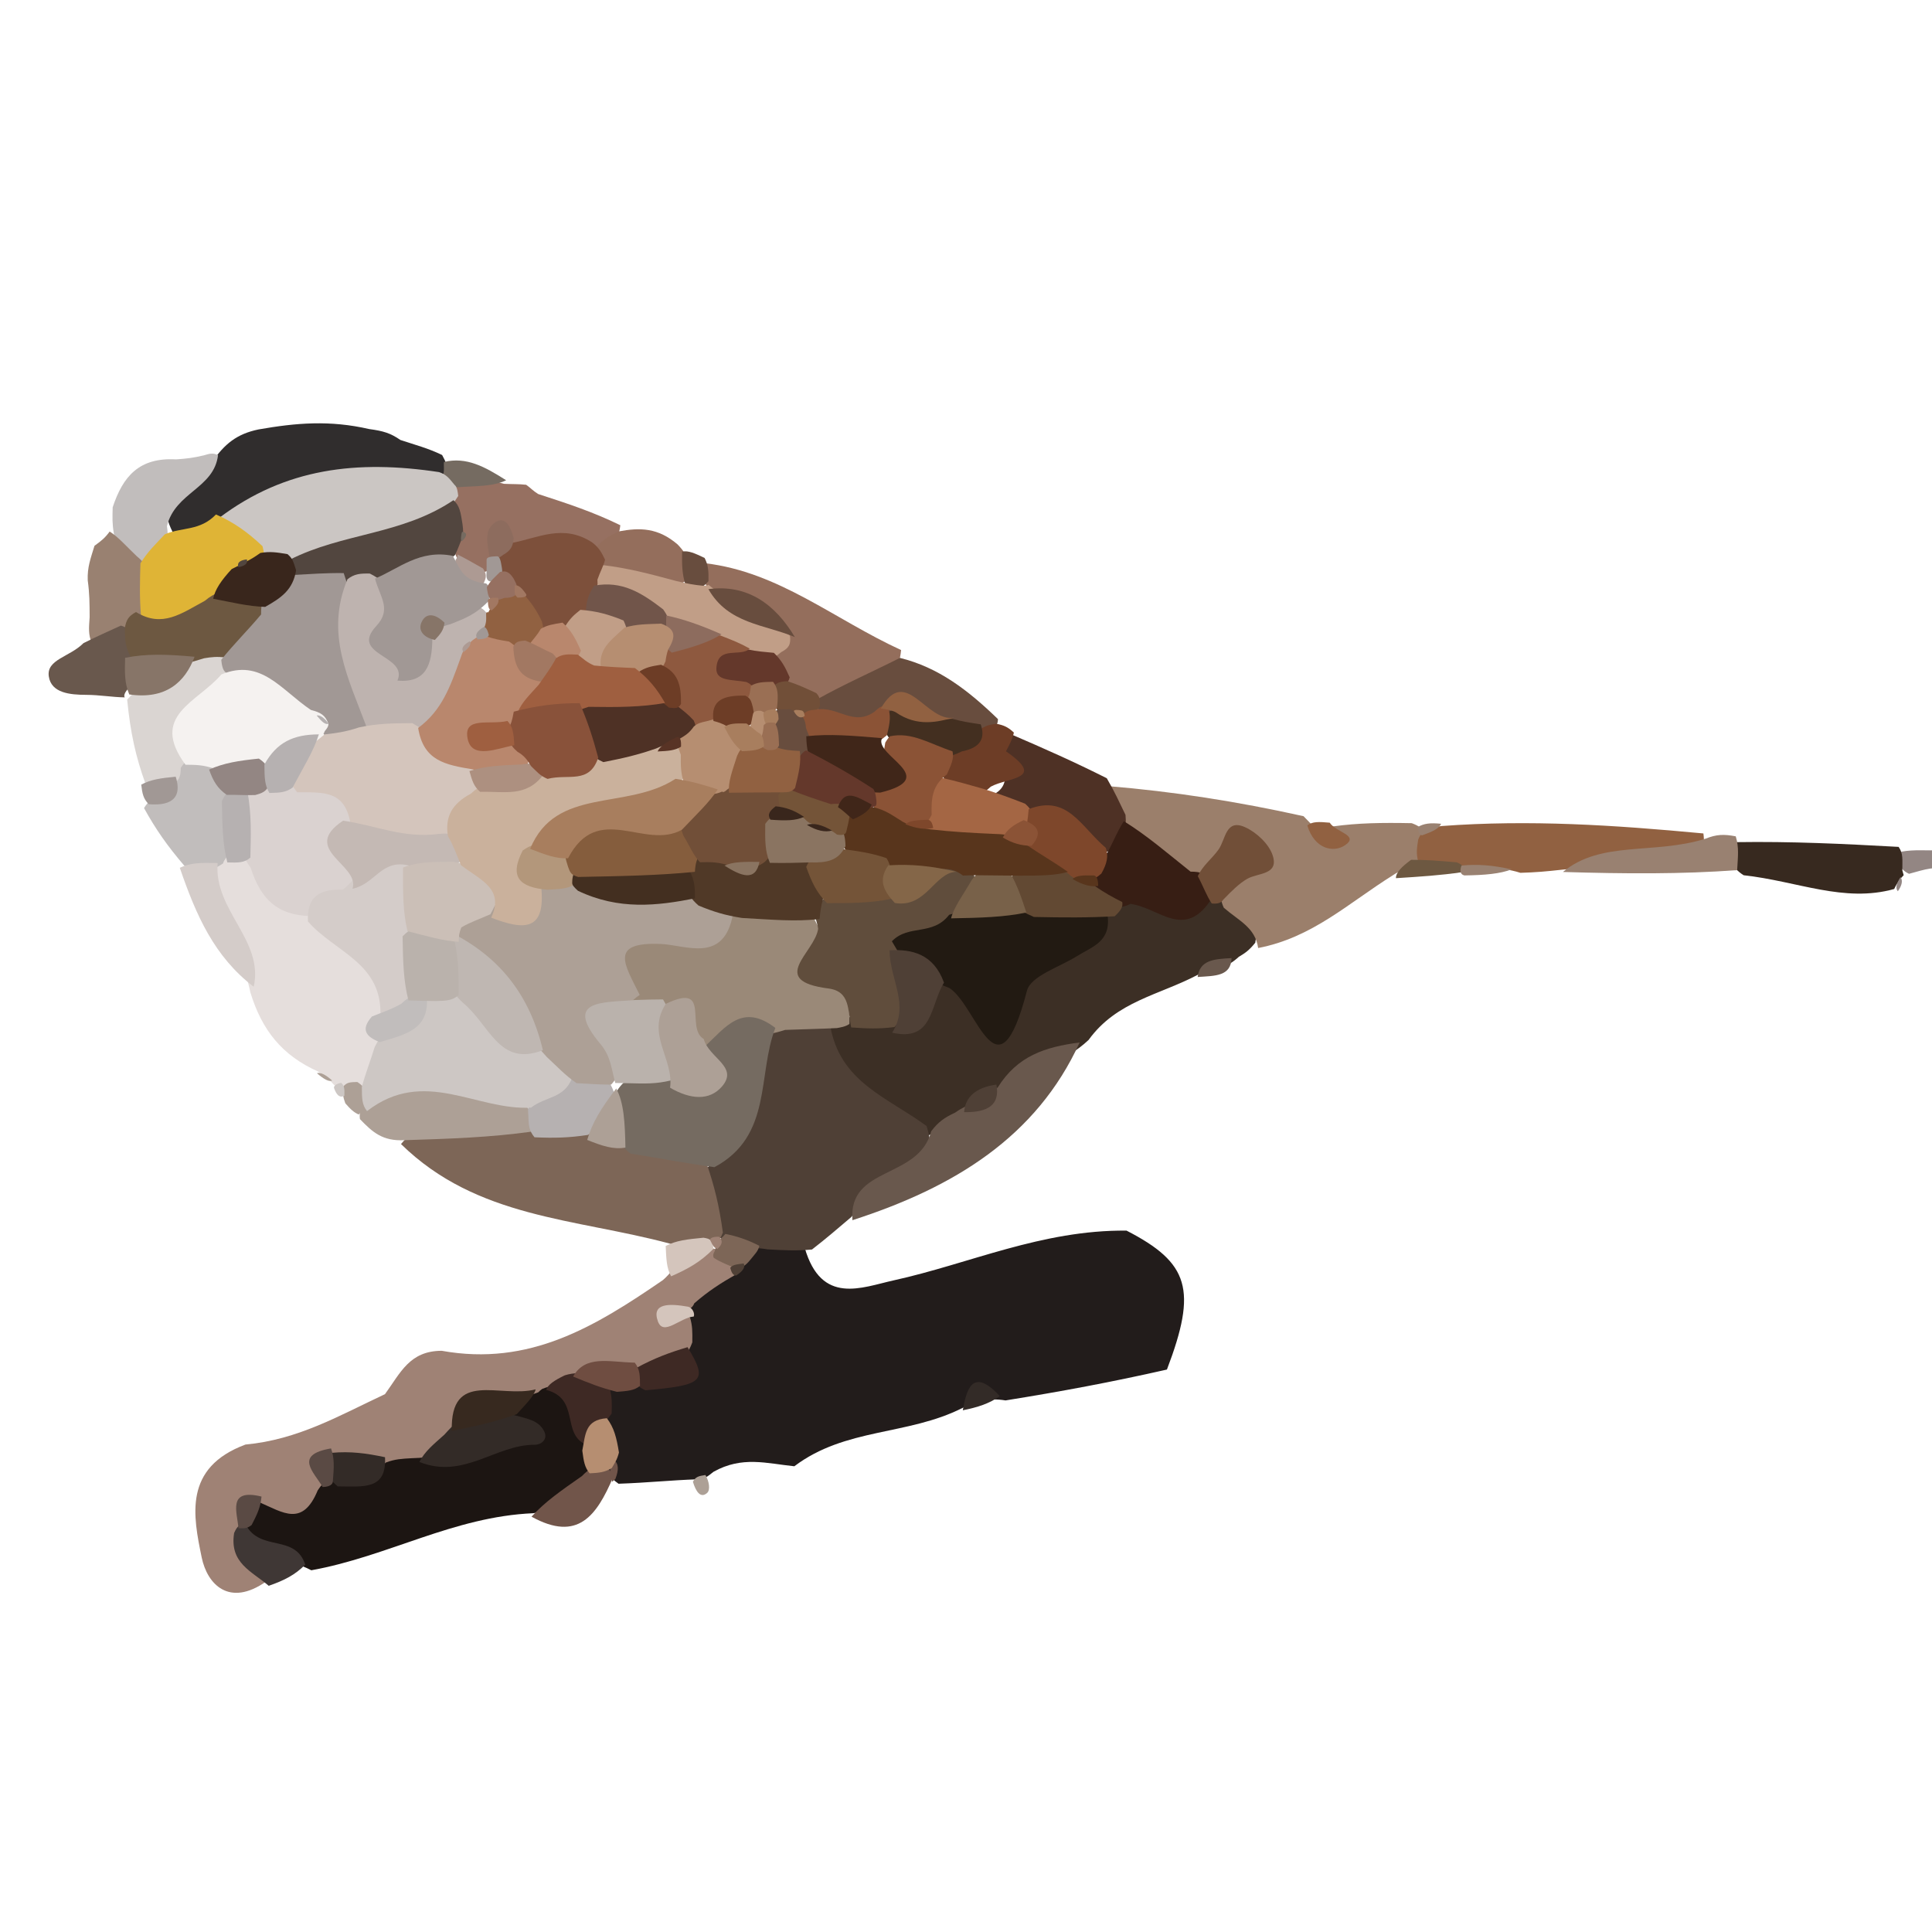 <svg version="1.1" id="Layer_1" xmlns="http://www.w3.org/2000/svg" xmlns:xlink="http://www.w3.org/1999/xlink" x="0px" y="0px"
	 width="100%" viewBox="0 0 139 139" enable-background="new 0 0 139 139" xml:space="preserve">
<path fill="#FFFFFF" opacity="0" stroke="none" 
	d="
M1.368,28.275 
	C1,19.852 1.077,11.702 0.945,3.556 
	C0.913,1.546 1.189,0.93 3.433,0.935 
	C48.165,1.022 92.897,1.026 137.629,0.927 
	C140.015,0.922 140.067,1.737 140.044,3.619 
	C139.942,11.766 140,19.914 140,28.531 
	C136.896,30.947 133.086,31.31 130.065,33.513 
	C128.988,34.299 127.504,34.123 126.175,33.789 
	C118.436,31.844 110.722,31.838 103.009,33.988 
	C101.374,34.444 99.484,34.552 98.179,33.46 
	C93.353,29.418 87.282,29.618 81.952,30.016 
	C72.734,30.705 63.67,29.554 54.54,29.543 
	C39.218,29.524 23.896,29.359 8.574,29.498 
	C6.264,29.519 3.887,29.78 1.368,28.275 
z"/>
<path fill="#FCF8FA" opacity="0" stroke="none" 
	d="
M139.722,62.767 
	C140,80.688 140,98.375 140,116.531 
	C138.69,118.194 137.067,118.529 135.387,118.528 
	C111.034,118.517 86.681,118.915 61.889,118.226 
	C58.167,115.002 57.709,110.559 56.169,106.258 
	C58.877,101.507 63.602,101.929 68.051,100.78 
	C69.463,100.62 70.507,100.638 71.82,100.025 
	C75.612,98.628 79.168,97.966 83.17,97.677 
	C86.146,97.931 88.35,97.007 90.386,95.447 
	C91.789,94.372 92.831,93.194 92.228,91.294 
	C91.672,89.544 90.387,88.627 88.6,88.401 
	C86.437,88.128 84.34,88.446 81.934,89.288 
	C75.839,90.372 70.187,91.721 64.509,92.948 
	C62.128,93.462 59.509,93.974 57.519,91.145 
	C57.466,89.247 58.229,88.192 59.797,87.258 
	C67.578,85.687 72.621,80.888 77.228,74.892 
	C79.275,72.302 81.485,70.562 84.793,69.916 
	C86.226,69.715 87.285,69.48 88.392,68.485 
	C89.006,67.992 89.381,67.738 90.084,67.354 
	C93.869,66.284 96.735,64.173 100.138,62.295 
	C101.723,61.755 103.01,61.735 104.69,61.675 
	C106.16,61.649 107.234,61.684 108.719,61.617 
	C109.964,61.56 110.797,61.576 112.053,61.579 
	C116.157,61.652 119.839,61.619 123.931,61.625 
	C127.474,61.747 130.499,62.873 134.044,62.618 
	C134.664,62.571 134.911,62.551 135.522,62.489 
	C136.125,62.39 136.363,62.334 136.962,62.219 
	C138.065,62.093 138.779,62.175 139.722,62.767 
z"/>
<path fill="#FFFFFF" opacity="0" stroke="none" 
	d="
M59.598,116.692 
	C86.351,116.996 112.707,116.998 139.531,117 
	C140,123.817 139.909,130.636 140.056,137.45 
	C140.1,139.476 139.792,140.069 137.56,140.065 
	C92.833,139.978 48.106,139.974 3.38,140.072 
	C1.013,140.077 0.919,139.291 0.954,137.39 
	C1.074,130.908 1,124.422 1,117.469 
	C2.607,115.539 4.612,115.412 6.611,115.424 
	C22.534,115.519 38.457,115.273 54.38,115.418 
	C56.04,115.434 57.707,115.507 59.598,116.692 
z"/>
<path fill="#FCF8FA" opacity="0" stroke="none" 
	d="
M1,28.461 
	C19.803,28 38.606,28.035 57.409,27.979 
	C63.053,27.962 68.617,29.904 74.241,28.931 
	C79.037,28.102 83.685,28.173 88.484,28.9 
	C92.15,29.456 96.102,28.217 98.684,32.393 
	C99.495,33.704 101.81,33.194 103.394,32.649 
	C111.111,29.995 118.809,29.958 126.51,32.655 
	C128.074,33.203 129.63,33.128 130.603,31.795 
	C132.828,28.743 135.959,28.877 139.574,29 
	C140,39.354 140,49.708 140,60.531 
	C139.335,61.568 138.577,61.914 137.274,62.005 
	C133.179,62.77 129.653,61.025 125.576,61.396 
	C124.586,61.395 124.019,61.396 123.023,61.396 
	C116.887,61.01 111.212,60.03 105.034,60.437 
	C104.046,60.408 103.483,60.392 102.504,60.381 
	C100.442,60.406 98.797,60.342 96.746,60.293 
	C95.803,60.25 95.271,60.186 94.355,60.018 
	C89.728,58.971 85.363,58.594 80.837,57.17 
	C78.224,56.182 75.942,55.363 73.485,54.053 
	C72.776,53.632 72.394,53.363 71.76,52.858 
	C69.425,50.968 67.357,49.293 64.772,47.759 
	C60.153,45.624 56.266,42.765 51.362,41.209 
	C50.404,40.874 49.793,40.589 48.87,40.187 
	C47.571,39.603 46.556,39.204 45.193,38.807 
	C43.266,38.11 41.628,37.573 39.679,36.956 
	C38.973,36.712 38.574,36.564 37.873,36.319 
	C37.167,36.096 36.767,35.96 36.073,35.703 
	C34.636,35.065 33.541,34.444 32.088,33.843 
	C31.03,33.395 30.255,33.083 29.2,32.632 
	C28.205,32.063 27.456,31.775 26.275,31.974 
	C24.123,32.301 22.291,32.304 20.117,32.033 
	C18.212,31.466 16.743,31.368 15.395,33.151 
	C14.714,33.554 14.282,33.676 13.496,33.707 
	C11.561,33.493 9.728,32.74 9.255,35.64 
	C9.163,36.382 9.096,36.804 8.935,37.535 
	C8.699,38.238 8.491,38.597 7.964,39.075 
	C6.009,39.342 7.214,40.478 7.055,41.456 
	C7.02,42.481 6.847,43.143 6.274,44.033 
	C2.739,45.209 2.453,42.479 1.248,40.28 
	C1,36.307 1,32.614 1,28.461 
z"/>
<path fill="#F6F0F2" opacity="0" stroke="none" 
	d="
M1,40.469 
	C3.678,40.018 2.815,44.194 6.065,44.025 
	C6.657,44.48 6.782,44.922 6.759,45.731 
	C4.404,49.005 7.52,48.745 9.046,49.801 
	C10.372,51.376 10.775,52.979 11.128,54.965 
	C11.226,55.764 11.271,56.218 11.363,57.001 
	C11.769,58.863 12.787,60.069 13.59,61.752 
	C14.878,64.947 16.528,67.561 18.414,70.42 
	C19.579,72.637 20.763,74.422 22.797,75.942 
	C23.219,76.277 23.386,76.414 24.034,76.982 
	C24.666,77.565 24.819,77.715 25.197,78.096 
	C25.721,78.633 26.022,78.939 26.57,79.459 
	C27.641,80.416 28.566,81.029 29.745,81.887 
	C35.225,86.219 41.734,86.693 48.071,88.722 
	C48.781,89.69 48.885,90.461 48.658,91.657 
	C44.32,96.009 39.704,98.991 33.168,98.032 
	C30.25,96.337 29.042,97.547 28.231,100.329 
	C25.146,102.847 22.228,104.956 17.947,104.27 
	C14.894,100.936 12.281,97.846 13.344,93.124 
	C13.734,91.39 12.284,90.085 10.81,89.189 
	C8.61,87.852 7.459,85.805 7.77,83.375 
	C8.394,78.499 6.291,76.046 1.296,75.239 
	C1,63.646 1,52.292 1,40.469 
z"/>
<path fill="#F8F1F2" opacity="0" stroke="none" 
	d="
M1,75.469 
	C1.991,75 2.997,75.107 3.972,74.981 
	C7.73,74.492 9.43,75.741 9.084,79.857 
	C8.78,83.467 7.93,87.66 13.268,88.959 
	C14.302,89.211 15.284,90.69 14.894,91.774 
	C13.25,96.337 15.877,99.59 17.99,103.403 
	C17.428,105.613 15.173,106.573 15.338,108.808 
	C15.487,110.843 14.973,113.324 18.633,113.117 
	C19.843,112.713 20.719,112.391 21.94,111.962 
	C26.994,110.47 31.443,108.13 36.841,108.028 
	C39.871,109.2 41.869,108.205 43.767,105.828 
	C44.245,105.495 44.452,105.382 44.999,105.156 
	C46.532,104.786 47.721,104.809 49.233,105.222 
	C50.299,104.949 49.583,107.051 50.904,105.73 
	C52.835,104.152 54.61,103.936 56.687,105.484 
	C56.943,107.274 57.014,108.844 58.356,109.799 
	C60.783,111.526 60.906,113.739 60.001,116.628 
	C40.642,116.996 21.29,116.998 1.469,117 
	C1,103.312 1,89.625 1,75.469 
z"/>
<path fill="#938683" opacity="1" stroke="none" 
	d="
M136.795,61.275 
	C137.776,61.099 138.533,61.217 139.645,61.168 
	C140,61.444 140,61.889 140,62.667 
	C139.312,62.257 138.527,62.547 137.347,62.867 
	C136.647,62.535 136.529,62.074 136.795,61.275 
z"/>
<path fill="#221C1B" opacity="1" stroke="none" 
	d="
M50.18,106.43 
	C48.226,106.496 46.605,106.677 44.5,106.749 
	C43.788,106.242 43.602,105.827 43.338,105.066 
	C43.026,104.054 42.931,103.355 42.908,102.283 
	C42.981,101.439 43.097,100.97 43.461,100.206 
	C44.004,99.584 44.398,99.333 45.163,99.073 
	C46.683,98.478 48.489,99.414 49.084,97.163 
	C49.069,96.45 49.05,96.038 49.038,95.307 
	C49.068,94.776 49.096,94.563 49.22,94.042 
	C49.781,92.656 50.805,92.237 51.979,91.502 
	C52.565,91.033 52.883,90.738 53.43,90.196 
	C54.03,89.665 54.429,89.439 55.206,89.185 
	C56.289,89.041 56.988,89.164 57.895,89.772 
	C59.098,93.928 62.005,92.622 64.298,92.117 
	C69.758,90.916 74.952,88.48 81.05,88.538 
	C85.564,90.862 86.142,92.793 83.956,98.534 
	C79.955,99.441 76.345,100.112 72.345,100.755 
	C71.087,100.552 70.297,100.804 69.242,101.299 
	C65.293,103.294 60.829,102.71 57.149,105.492 
	C55.156,105.288 53.392,104.735 51.335,105.89 
	C50.882,106.253 50.698,106.4 50.18,106.43 
z"/>
<path fill="#3C2F25" opacity="1" stroke="none" 
	d="
M86.202,70.119 
	C83.409,71.599 80.34,72.022 78.319,74.822 
	C76.598,76.445 74.528,76.849 72.719,78.315 
	C71.485,79.097 70.508,79.66 69.311,80.53 
	C68.4,81.092 67.747,81.386 66.707,81.707 
	C62.552,81.053 60.413,78.58 59.38,74.685 
	C59.617,74.114 59.759,73.908 60.219,73.506 
	C61.232,73.05 61.954,72.985 63.033,73.039 
	C65.586,73.701 66.323,71.613 68.027,70.602 
	C71.07,71.915 71.483,71.829 74.298,69.465 
	C75.701,68.286 77.438,67.566 79.001,66.021 
	C79.564,65.444 79.912,65.147 80.581,64.715 
	C82.746,63.759 84.634,65.853 86.84,64.447 
	C87.416,64.392 87.652,64.406 88.232,64.53 
	C89.715,65.255 90.636,66.016 90.313,67.824 
	C89.883,68.356 89.618,68.55 89.125,68.842 
	C88.263,69.643 87.382,69.819 86.202,70.119 
z"/>
<path fill="#4F4036" opacity="1" stroke="none" 
	d="
M59.723,73.741 
	C60.4,77.867 63.878,78.953 66.667,81.017 
	C68.126,85.694 63.132,85.034 61.246,87.562 
	C60.205,88.442 59.449,89.101 58.419,89.898 
	C57.31,89.997 56.476,89.958 55.224,89.887 
	C53.904,89.656 52.903,89.934 51.824,89.059 
	C50.719,87.598 50.285,86.258 50.435,84.425 
	C54.07,81.492 52.344,76.211 56.185,73.437 
	C57.515,72.965 58.495,73.003 59.723,73.741 
z"/>
<path fill="#9B7F6B" opacity="1" stroke="none" 
	d="
M90.519,68.206 
	C90.305,66.721 89.134,66.254 88.047,65.307 
	C87.229,63.501 88.915,62.941 89.258,61.766 
	C88.165,61.804 87.708,62.901 86.448,63.279 
	C83.655,63.409 82.512,61.397 80.704,59.776 
	C79.874,58.733 79.417,57.907 79.706,56.557 
	C84.44,56.949 89.013,57.661 93.785,58.722 
	C94.527,59.458 94.957,60.18 95.901,59.457 
	C97.718,59.207 99.432,59.182 101.57,59.224 
	C102.149,59.443 102.303,59.596 102.57,60.054 
	C102.724,60.792 102.685,61.218 102.382,61.904 
	C101.651,62.493 100.979,62.44 100.216,62.97 
	C97.018,64.966 94.425,67.459 90.519,68.206 
z"/>
<path fill="#DCD7D9" opacity="0" stroke="none" 
	d="
M83.988,98.867 
	C85.139,95.138 85.385,91.76 81.551,88.781 
	C84.613,86.496 88.196,86.353 91.391,87.754 
	C93.134,88.518 94.536,90.919 93.851,93.302 
	C92.875,96.703 89.358,97.255 86.861,98.911 
	C86.286,99.292 85.24,98.964 83.988,98.867 
z"/>
<path fill="#69584D" opacity="1" stroke="none" 
	d="
M61.328,87.788 
	C61.028,83.855 66.089,84.878 66.997,81.389 
	C67.501,80.718 67.962,80.398 68.717,80.049 
	C69.753,79.307 70.847,79.166 71.794,78.222 
	C73.199,75.986 75.163,75.323 77.676,75.002 
	C74.567,81.806 68.629,85.437 61.328,87.788 
z"/>
<path fill="#916141" opacity="1" stroke="none" 
	d="
M102.054,62.072 
	C101.874,61.409 101.934,61.043 102.035,60.403 
	C102.37,59.555 102.93,59.539 103.732,59.429 
	C110.059,58.963 116.093,59.356 122.553,59.963 
	C122.873,62.378 121.025,61.949 119.69,61.935 
	C117.363,61.91 115.096,62.349 112.396,62.57 
	C111.249,62.697 110.504,62.765 109.386,62.796 
	C107.81,62.288 106.551,62.557 104.942,62.484 
	C103.806,62.483 103.046,62.499 102.054,62.072 
z"/>
<path fill="#37291F" opacity="1" stroke="none" 
	d="
M136.599,60.93 
	C136.941,61.419 136.862,61.856 136.866,62.62 
	C136.948,62.945 136.975,62.972 136.96,62.967 
	C136.73,63.214 136.514,63.464 136.28,63.961 
	C132.665,64.968 129.333,63.399 125.448,62.97 
	C124.424,62.316 124.335,61.606 124.923,60.589 
	C128.878,60.53 132.528,60.705 136.599,60.93 
z"/>
<path fill="#998171" opacity="1" stroke="none" 
	d="
M124.881,60.171 
	C125.13,60.998 125.032,61.639 124.982,62.603 
	C120.988,62.897 116.944,62.869 112.447,62.735 
	C115.188,60.45 119.002,61.508 122.712,60.338 
	C123.498,60.027 124.016,60.006 124.881,60.171 
z"/>
<path fill="#332B27" opacity="1" stroke="none" 
	d="
M69.269,101.465 
	C69.527,100.044 69.937,98.284 71.932,100.446 
	C71.164,100.986 70.373,101.242 69.269,101.465 
z"/>
<path fill="#69584D" opacity="1" stroke="none" 
	d="
M86.165,70.29 
	C86.327,69.077 87.319,68.997 88.606,68.932 
	C88.563,70.24 87.444,70.206 86.165,70.29 
z"/>
<path fill="#6D5841" opacity="1" stroke="none" 
	d="
M101.522,61.861 
	C102.669,61.854 103.524,61.933 104.804,62.041 
	C105.302,62.245 105.373,62.42 105.204,62.748 
	C103.591,62.984 102.218,63.067 100.432,63.182 
	C100.423,62.792 100.826,62.37 101.522,61.861 
z"/>
<path fill="#998171" opacity="1" stroke="none" 
	d="
M105.366,62.983 
	C104.964,62.901 105.073,62.477 105.152,62.273 
	C106.32,62.159 107.41,62.249 108.756,62.55 
	C107.931,62.862 106.849,62.964 105.366,62.983 
z"/>
<path fill="#938683" opacity="1" stroke="none" 
	d="
M136.541,64.124 
	C136.352,63.889 136.44,63.569 136.737,63.106 
	C136.903,63.322 136.861,63.681 136.541,64.124 
z"/>
<path fill="#302D2D" opacity="1" stroke="none" 
	d="
M18.595,30.897 
	C21.328,30.418 23.724,30.219 26.567,30.87 
	C27.577,31.005 28.104,31.165 28.804,31.653 
	C29.902,32.02 30.767,32.234 31.809,32.736 
	C32.09,33.252 32.195,33.481 32.099,34.028 
	C27.031,35.643 21.58,34.24 16.83,37.736 
	C15.375,38.502 14.217,38.96 12.562,38.539 
	C10.82,35.432 13.121,34.582 15.256,33.244 
	C16.151,31.948 17.029,31.222 18.595,30.897 
z"/>
<path fill="#946E5C" opacity="1" stroke="none" 
	d="
M50.741,40.524 
	C56.042,41.15 60.02,44.561 64.83,46.768 
	C64.547,49.823 61.982,49.771 59.848,50.778 
	C58.766,50.774 58.101,50.55 57.201,49.984 
	C56.416,49.331 56.036,48.79 55.691,47.862 
	C55.626,47.149 55.662,46.743 55.712,46.052 
	C55.032,44.327 53.624,43.879 52.064,43.097 
	C51.575,42.839 51.385,42.721 50.96,42.361 
	C50.537,41.698 50.484,41.258 50.741,40.524 
z"/>
<path fill="#4E3125" opacity="1" stroke="none" 
	d="
M79.629,55.991 
	C80.186,56.946 80.505,57.656 80.976,58.628 
	C81.059,59.613 80.91,60.307 80.194,61.129 
	C77.475,62.117 76.65,58.952 74.115,59.021 
	C72.843,58.664 71.99,58.247 71.035,57.332 
	C73.748,56.491 71.082,53.869 72.733,52.826 
	C75.166,53.873 77.278,54.809 79.629,55.991 
z"/>
<path fill="#967061" opacity="1" stroke="none" 
	d="
M36.258,34.809 
	C36.952,34.841 37.281,34.816 37.854,34.877 
	C38.21,35.13 38.323,35.296 38.724,35.545 
	C40.854,36.235 42.695,36.841 44.629,37.788 
	C44.516,38.845 44.039,39.311 43.045,39.692 
	C41.185,39.841 39.662,39.605 37.838,39.653 
	C37.043,39.518 36.53,39.304 35.955,40.013 
	C35.723,40.414 35.625,40.578 35.323,40.952 
	C34.494,41.404 33.943,41.224 33.209,40.643 
	C32.9,40.235 32.806,40.051 32.672,39.561 
	C32.598,38.749 33.334,38.209 32.431,37.441 
	C32.211,36.703 32.215,36.258 32.413,35.482 
	C32.705,34.976 32.869,34.801 33.381,34.522 
	C34.457,34.487 35.194,34.5 36.258,34.809 
z"/>
<path fill="#684D3E" opacity="1" stroke="none" 
	d="
M58.824,50.294 
	C60.837,49.176 62.679,48.376 64.748,47.333 
	C67.535,48.025 69.645,49.652 71.801,51.738 
	C71.784,52.19 71.612,52.347 71.113,52.631 
	C70.324,52.821 69.862,52.828 69.066,52.697 
	C67.072,52.364 65.691,50.868 63.57,51.73 
	C61.98,52.955 60.699,52.571 59.173,51.538 
	C58.825,51.064 58.739,50.839 58.824,50.294 
z"/>
<path fill="#C1BDBC" opacity="1" stroke="none" 
	d="
M15.687,32.743 
	C15.397,35.149 12.615,35.405 12.01,37.853 
	C12.252,39.329 11.598,39.927 10.382,40.452 
	C8.978,40.358 8.42,39.738 8.189,38.369 
	C8.067,37.643 8.089,37.227 8.107,36.498 
	C8.848,34.255 10.023,32.903 12.668,33.05 
	C13.463,32.997 13.904,32.939 14.657,32.763 
	C15.147,32.613 15.324,32.58 15.687,32.743 
z"/>
<path fill="#998171" opacity="1" stroke="none" 
	d="
M7.891,38.241 
	C8.552,38.668 9.058,39.277 9.841,40.019 
	C10.933,40.901 10.961,41.873 10.813,43.234 
	C10.556,44.055 10.324,44.485 9.786,45.154 
	C8.787,46.078 7.968,46.564 6.601,46.261 
	C6.343,45.633 6.398,45.186 6.449,44.401 
	C6.445,43.394 6.444,42.726 6.312,41.748 
	C6.276,40.79 6.525,40.173 6.798,39.267 
	C7.315,38.894 7.557,38.695 7.891,38.241 
z"/>
<path fill="#946E5C" opacity="1" stroke="none" 
	d="
M42.851,39.419 
	C43.368,38.812 43.817,38.577 44.493,38.236 
	C46.058,37.942 47.346,37.969 48.748,39.168 
	C49.552,39.998 49.763,40.685 49.363,41.79 
	C47.664,42.792 46.225,42.204 44.425,41.728 
	C43.408,41.155 42.978,40.558 42.851,39.419 
z"/>
<path fill="#6D3D26" opacity="1" stroke="none" 
	d="
M70.669,52.378 
	C71.074,52.156 71.251,52.134 71.691,52.073 
	C72.249,52.181 72.543,52.329 72.945,52.707 
	C72.819,53.325 72.359,54.04 72.382,54.056 
	C75.306,56.082 72.548,55.907 71.282,56.598 
	C70.208,57.624 69.372,57.14 68.269,56.558 
	C67.586,55.718 67.694,55.089 68.182,54.196 
	C68.924,53.277 69.758,53.045 70.669,52.378 
z"/>
<path fill="#F6F0F2" opacity="0" stroke="none" 
	d="
M12.792,32.772 
	C11.569,33.974 10.116,34.893 8.383,35.998 
	C7.877,32.888 9.078,31.312 12.792,32.772 
z"/>
<path fill="#F6F0F2" opacity="0" stroke="none" 
	d="
M16.151,32.767 
	C15.873,32.939 15.423,32.79 15.196,32.718 
	C15.392,30.714 16.352,29.611 18.72,30.589 
	C18.642,32.178 17.017,31.655 16.151,32.767 
z"/>
<path fill="#756B61" opacity="1" stroke="none" 
	d="
M36.414,34.552 
	C35.694,34.916 34.765,34.966 33.372,35.026 
	C32.404,35.123 32.017,34.941 31.865,34.198 
	C31.999,33.87 31.902,33.448 31.944,33.236 
	C33.559,32.85 34.874,33.573 36.414,34.552 
z"/>
<path fill="#916141" opacity="1" stroke="none" 
	d="
M95.67,59.189 
	C96.102,59.878 97.825,60.096 96.77,60.811 
	C95.952,61.367 94.573,61.11 94.055,59.382 
	C94.435,59.096 94.885,59.121 95.67,59.189 
z"/>
<path fill="#684D3E" opacity="1" stroke="none" 
	d="
M49.331,42.132 
	C49.063,41.274 49.064,40.64 49.074,39.687 
	C49.539,39.592 49.996,39.814 50.694,40.141 
	C50.96,40.664 50.986,41.083 50.971,41.814 
	C50.515,42.369 50.07,42.438 49.331,42.132 
z"/>
<path fill="#DCD7D9" opacity="0" stroke="none" 
	d="
M28.985,31.528 
	C28.418,31.732 27.798,31.659 27.094,31.272 
	C27.843,29.79 28.443,30.154 28.985,31.528 
z"/>
<path fill="#F8F1F2" opacity="0" stroke="none" 
	d="
M6.782,38.875 
	C6.891,39.665 6.771,40.311 6.416,41.199 
	C6.249,40.529 5.473,39.503 6.782,38.875 
z"/>
<path fill="#998171" opacity="1" stroke="none" 
	d="
M103.68,59.267 
	C103.535,59.613 103.068,59.833 102.339,60.091 
	C102.077,60.128 102.022,59.711 102.009,59.5 
	C102.45,59.24 102.904,59.19 103.68,59.267 
z"/>
<path fill="#E5DEDC" opacity="0" stroke="none" 
	d="
M38.9,35.47 
	C38.729,35.572 38.446,35.517 38.13,35.212 
	C38.361,35.013 38.591,35.129 38.9,35.47 
z"/>
<path fill="#9F8275" opacity="1" stroke="none" 
	d="
M52.995,91.665 
	C51.812,92.341 50.944,92.904 49.949,93.77 
	C49.704,94.412 49.049,94.112 49.113,94.664 
	C49.189,95.326 48.886,94.342 49.646,94.796 
	C49.819,95.373 49.821,95.811 49.809,96.578 
	C49.241,98.12 48.168,98.587 46.628,98.914 
	C44.954,98.988 43.616,98.952 42.02,99.483 
	C41.099,99.787 40.49,100.002 39.603,100.399 
	C39.104,100.607 38.902,100.682 38.386,100.84 
	C36.326,101.367 34.134,100.713 32.935,103.22 
	C32.247,104.277 31.541,104.838 30.442,105.46 
	C29.708,105.765 29.273,105.878 28.5,105.971 
	C27.131,106.007 26.147,105.649 24.855,105.508 
	C23.964,105.72 23.842,106.25 23.696,107.105 
	C23.045,109.319 22.215,110.842 19.543,109.609 
	C18.918,109.481 18.634,109.615 18.384,110.182 
	C18.307,111.582 19.104,112.435 19.155,113.778 
	C16.486,115.654 14.908,113.978 14.512,112.056 
	C13.897,109.075 13.184,105.597 17.659,103.93 
	C21.446,103.577 24.366,101.868 27.698,100.304 
	C28.821,98.757 29.471,97.19 31.778,97.184 
	C38.097,98.321 42.803,95.454 47.698,92.094 
	C48.753,91.181 49.048,89.976 50.578,89.715 
	C51.572,89.795 52.177,90.05 52.974,90.649 
	C53.241,91.111 53.276,91.331 52.995,91.665 
z"/>
<path fill="#7D6657" opacity="1" stroke="none" 
	d="
M50.838,83.694 
	C51.398,85.36 51.737,86.692 52.008,88.675 
	C51.723,89.415 51.507,89.505 50.939,89.594 
	C49.895,89.677 49.204,89.869 48.187,89.472 
	C41.402,87.647 34.324,87.674 28.85,82.31 
	C30.877,79.873 33.708,80.767 36.781,80.609 
	C38.358,80.616 39.5,80.607 41.047,80.777 
	C42.532,80.965 43.535,81.41 45.001,81.602 
	C47.271,81.807 49.127,82.03 50.838,83.694 
z"/>
<path fill="#E5DEDC" opacity="1" stroke="none" 
	d="
M22.894,77.097 
	C20.288,75.933 18.843,74.118 18.008,71.386 
	C17.435,68.362 15.148,66.32 15.249,63.083 
	C15.403,62.523 15.501,62.31 15.859,61.86 
	C16.562,61.461 17.016,61.396 17.806,61.569 
	C19.419,62.875 20.364,64.443 22.308,65.401 
	C24.709,67.222 27.454,68.311 27.827,71.822 
	C27.727,72.985 27.462,73.804 27.621,74.974 
	C27.715,76.185 27.485,76.994 26.696,77.938 
	C26.267,78.271 26.071,78.372 25.545,78.489 
	C24.998,78.469 24.781,78.432 24.283,78.219 
	C24.003,78.044 23.991,78.01 24.002,78.021 
	C23.755,77.736 23.47,77.468 22.894,77.097 
z"/>
<path fill="#ADA096" opacity="1" stroke="none" 
	d="
M38.258,81.416 
	C35.244,81.834 32.416,81.928 29.101,82.033 
	C27.514,82.115 26.786,81.442 25.896,80.514 
	C25.833,80.042 25.934,79.821 26.301,79.349 
	C30.246,75.812 33.859,77.744 37.773,79.464 
	C38.35,80.116 38.467,80.585 38.258,81.416 
z"/>
<path fill="#DAD5D2" opacity="1" stroke="none" 
	d="
M10.463,56.377 
	C9.769,54.452 9.382,52.732 9.149,50.335 
	C10.663,48.633 12.398,48.182 13.864,46.707 
	C14.59,46.408 15.036,46.387 15.801,46.601 
	C16.252,46.934 16.389,47.12 16.626,47.639 
	C17.017,50.733 13.095,51.558 13.693,54.834 
	C13.567,55.414 13.483,55.64 13.15,56.133 
	C12.216,56.759 11.505,56.81 10.463,56.377 
z"/>
<path fill="#C1BDBC" opacity="1" stroke="none" 
	d="
M12.788,56.13 
	C13,55.876 13.004,55.454 13.004,55.243 
	C13.389,54.625 13.862,54.443 14.799,54.612 
	C15.816,55.268 16.248,55.943 16.737,57.063 
	C17.205,58.804 17.264,60.138 16.263,61.722 
	C16.025,62.051 16.07,62.081 16.061,62.107 
	C15.306,62.656 14.503,62.797 13.263,62.288 
	C12.047,60.869 11.2,59.662 10.362,58.138 
	C10.971,57.134 11.908,56.965 12.788,56.13 
z"/>
<path fill="#D4CCC9" opacity="1" stroke="none" 
	d="
M12.936,62.435 
	C13.684,62.069 14.474,62.062 15.658,62.093 
	C15.371,65.499 19.001,67.645 18.254,70.995 
	C15.418,68.827 14.112,65.862 12.936,62.435 
z"/>
<path fill="#69584D" opacity="1" stroke="none" 
	d="
M6.004,46.272 
	C7.002,45.77 7.716,45.46 8.696,45.01 
	C9.393,45.214 9.696,45.647 9.953,46.565 
	C10.078,47.787 9.914,48.562 9.205,49.567 
	C8.934,49.863 8.9,50.09 8.978,50.174 
	C8.107,50.163 7.159,49.995 6.209,49.992 
	C5.045,49.988 3.689,49.868 3.511,48.666 
	C3.33,47.438 5.017,47.27 6.004,46.272 
z"/>
<path fill="#F8F1F2" opacity="0" stroke="none" 
	d="
M31.948,96.885 
	C30.956,98.137 29.792,99.05 28.313,100.042 
	C28.109,94.535 28.15,94.496 31.948,96.885 
z"/>
<path fill="#A19895" opacity="1" stroke="none" 
	d="
M12.641,55.882 
	C13.087,57.277 12.486,58.006 10.699,57.859 
	C10.304,57.457 10.237,57.092 10.162,56.45 
	C10.864,56.078 11.572,55.983 12.641,55.882 
z"/>
<path fill="#D4C5BC" opacity="1" stroke="none" 
	d="
M47.893,89.643 
	C48.652,89.243 49.436,89.163 50.612,89.049 
	C51.137,89.128 51.269,89.24 51.333,89.845 
	C50.373,90.818 49.482,91.298 48.284,91.826 
	C47.957,91.237 47.937,90.6 47.893,89.643 
z"/>
<path fill="#ADA096" opacity="1" stroke="none" 
	d="
M24.674,78.198 
	C24.946,77.868 25.163,77.857 25.705,77.845 
	C26.373,78.269 26.514,78.752 26.248,79.625 
	C26.043,79.957 25.888,80.108 25.809,80.185 
	C25.477,80.041 25.223,79.82 24.844,79.377 
	C24.686,78.943 24.652,78.729 24.674,78.198 
z"/>
<path fill="#ADA096" opacity="1" stroke="none" 
	d="
M22.803,77.217 
	C23.015,77.126 23.399,77.287 23.898,77.741 
	C23.667,77.846 23.321,77.658 22.803,77.217 
z"/>
<path fill="#CDC7C4" opacity="1" stroke="none" 
	d="
M24.545,77.907 
	C24.764,78.092 24.798,78.304 24.776,78.836 
	C24.434,79.007 24.214,78.791 24.031,78.277 
	C24.003,78.044 24.361,77.936 24.545,77.907 
z"/>
<path fill="#1C1512" opacity="1" stroke="none" 
	d="
M27.783,105.214 
	C28.436,104.974 28.872,104.955 29.635,104.912 
	C32.533,104.825 34.866,104.119 36.748,102.043 
	C36.835,100.671 37.699,100.571 38.725,100.171 
	C38.945,99.946 39.002,99.961 38.98,99.94 
	C41.768,98.82 41.786,101.165 42.539,103.104 
	C42.755,103.975 42.794,104.481 42.691,105.364 
	C41.845,107.421 40.605,108.531 38.374,108.87 
	C32.618,109.116 27.944,111.974 22.398,112.975 
	C20.681,112.051 18.781,112.344 17.666,110.486 
	C17.562,109.406 17.853,108.781 18.675,108.088 
	C20.374,108.824 21.769,109.863 22.858,107.227 
	C23.119,106.829 23.269,106.681 23.691,106.371 
	C25.098,105.642 26.489,106.269 27.783,105.214 
z"/>
<path fill="#71554A" opacity="1" stroke="none" 
	d="
M38.241,109.119 
	C39.209,108.041 40.413,107.216 41.869,106.196 
	C42.384,105.666 42.729,105.481 43.442,105.508 
	C43.887,105.732 44.037,105.871 44.101,106.306 
	C42.924,109.034 41.582,110.964 38.241,109.119 
z"/>
<path fill="#3F3735" opacity="1" stroke="none" 
	d="
M17.7,109.723 
	C18.739,111.66 21.237,110.348 21.961,112.569 
	C21.235,113.306 20.454,113.704 19.334,114.092 
	C18.108,113.039 16.501,112.46 16.844,110.295 
	C17.071,109.78 17.256,109.628 17.7,109.723 
z"/>
<path fill="#ADA096" opacity="1" stroke="none" 
	d="
M49.852,106.607 
	C50.046,106.254 50.245,106.195 50.755,106.121 
	C51.014,106.556 51.126,107.192 50.874,107.413 
	C50.414,107.817 50.073,107.341 49.852,106.607 
z"/>
<path fill="#71554A" opacity="1" stroke="none" 
	d="
M44.145,104.993 
	C44.525,105.311 44.526,105.748 44.272,106.411 
	C44.017,106.638 44.053,106.597 44.033,106.599 
	C44.014,106.6 44.024,106.238 43.964,106.067 
	C43.858,105.635 43.812,105.374 44.145,104.993 
z"/>
<path fill="#3E2924" opacity="1" stroke="none" 
	d="
M45.82,98.397 
	C47.088,97.716 48.115,97.327 49.468,96.923 
	C50.943,99.361 50.659,99.656 46.437,100.026 
	C45.65,99.674 45.488,99.228 45.82,98.397 
z"/>
<path fill="#3E2924" opacity="1" stroke="none" 
	d="
M42.14,103.929 
	C40.375,103.132 41.739,100.633 39.297,99.999 
	C39.421,99.616 39.884,99.312 40.635,98.948 
	C41.974,98.543 42.833,99.009 43.867,99.859 
	C44.041,100.584 44.026,100.99 44.005,101.701 
	C43.363,102.514 43.046,103.301 42.14,103.929 
z"/>
<path fill="#6F4D41" opacity="1" stroke="none" 
	d="
M44.39,100.138 
	C43.217,99.845 42.378,99.513 41.23,99.034 
	C42.141,97.468 43.768,97.994 45.67,98.038 
	C46.049,98.532 46.039,98.959 46.047,99.707 
	C45.618,100.051 45.17,100.074 44.39,100.138 
z"/>
<path fill="#B68E71" opacity="1" stroke="none" 
	d="
M41.894,104.366 
	C42.127,103.217 42.071,102.154 43.661,102.035 
	C44.179,102.715 44.359,103.424 44.531,104.504 
	C44.395,105.029 44.266,105.184 44.02,105.617 
	C43.509,105.931 43.114,105.965 42.421,106 
	C42.059,105.566 41.995,105.131 41.894,104.366 
z"/>
<path fill="#7D6657" opacity="1" stroke="none" 
	d="
M52.858,91.226 
	C52.143,90.906 51.796,90.785 51.357,90.501 
	C51.264,90.338 51.341,90.133 51.407,90.046 
	C51.496,89.765 51.519,89.573 51.765,89.195 
	C51.989,89.009 52.124,88.858 52.188,88.777 
	C52.988,88.933 53.724,89.169 54.634,89.631 
	C54.544,90.026 54.306,90.228 53.967,90.657 
	C53.636,91.045 53.431,91.236 52.858,91.226 
z"/>
<path fill="#D4C5BC" opacity="1" stroke="none" 
	d="
M49.912,94.72 
	C48.94,94.784 47.728,96.171 47.331,95.06 
	C46.857,93.733 48.186,93.781 49.49,94.01 
	C49.822,94.073 50.007,94.505 49.912,94.72 
z"/>
<path fill="#4F4036" opacity="1" stroke="none" 
	d="
M52.54,91.214 
	C52.715,90.999 52.941,90.972 53.504,90.9 
	C53.646,91.156 53.451,91.457 52.968,91.768 
	C52.68,91.778 52.59,91.401 52.54,91.214 
z"/>
<path fill="#9A8978" opacity="1" stroke="none" 
	d="
M60.213,73.967 
	C58.961,74.026 57.919,74.045 56.486,74.098 
	C54.673,74.685 53.078,74.627 51.399,75.445 
	C49.349,75.422 49.197,73.285 47.374,72.846 
	C46.596,72.672 46.168,72.501 45.478,72.038 
	C42.923,68.859 43.408,67.103 47.321,66.748 
	C49.072,66.589 50.936,66.904 52.811,65.482 
	C54.663,64.722 56.199,64.657 58.103,65.149 
	C59.452,67.994 61.207,70.444 61.113,73.666 
	C60.849,73.87 60.423,73.926 60.213,73.967 
z"/>
<path fill="#221A12" opacity="1" stroke="none" 
	d="
M79.666,65.732 
	C80.005,67.745 78.575,68.104 77.479,68.793 
	C76.219,69.584 74.161,70.213 73.883,71.285 
	C71.777,79.407 70.341,72.434 68.318,71.09 
	C66.418,70.347 65.055,69.405 63.851,67.786 
	C64.591,65.789 66.322,65.824 68.088,65.118 
	C70.102,64.642 71.757,64.655 73.836,64.616 
	C76.008,64.574 77.752,64.563 79.666,65.732 
z"/>
<path fill="#604D3C" opacity="1" stroke="none" 
	d="
M68.288,65.816 
	C67.095,67.363 65.374,66.474 64.168,67.721 
	C65.395,69.769 66.517,71.56 64.35,73.894 
	C63.205,74.036 62.419,74.004 61.241,73.92 
	C60.977,72.7 61.2,71.324 59.603,71.118 
	C55.192,70.551 58.626,68.543 58.863,66.819 
	C58.773,66.269 58.622,66.036 58.581,65.403 
	C59.703,63.896 61.081,63.837 62.819,63.679 
	C65.046,63.878 66.481,62.655 68.529,62.263 
	C69.15,62.328 69.393,62.397 69.939,62.696 
	C70.854,64.543 70.139,65.322 68.288,65.816 
z"/>
<path fill="#371E14" opacity="1" stroke="none" 
	d="
M79.698,61.31 
	C80.135,60.476 80.359,59.871 80.855,59.079 
	C82.542,60.125 83.956,61.358 85.656,62.711 
	C87.028,62.707 87.388,63.323 87.191,64.63 
	C85.236,67.699 83.433,65.313 81.331,65.03 
	C80.37,65.527 79.829,65.11 79.052,64.608 
	C78.746,64.182 78.661,63.986 78.567,63.473 
	C78.7,62.52 79.017,61.986 79.698,61.31 
z"/>
<path fill="#4F4036" opacity="1" stroke="none" 
	d="
M64.187,74.297 
	C65.469,72.292 64.023,70.507 63.999,68.369 
	C65.6,68.279 67.161,68.617 67.917,70.697 
	C66.908,72.343 67.149,74.976 64.187,74.297 
z"/>
<path fill="#624933" opacity="1" stroke="none" 
	d="
M78.797,63.767 
	C79.51,64.255 79.997,64.524 80.743,64.899 
	C80.807,65.269 80.612,65.535 80.196,65.922 
	C78.255,66.03 76.536,66.017 74.387,65.972 
	C73.131,65.436 72.361,64.893 72.547,63.42 
	C73.265,62.267 74.163,62.111 75.435,62.067 
	C75.984,62.123 76.199,62.164 76.724,62.311 
	C77.623,62.689 78.131,63.072 78.797,63.767 
z"/>
<path fill="#714F38" opacity="1" stroke="none" 
	d="
M87.181,65.002 
	C86.783,64.403 86.599,63.824 86.178,63.038 
	C86.527,62.266 87.214,61.77 87.673,61.115 
	C88.191,60.376 88.179,58.893 89.569,59.51 
	C90.394,59.876 91.296,60.719 91.565,61.543 
	C92.03,62.968 90.488,62.785 89.724,63.233 
	C89.165,63.561 88.686,64.026 87.998,64.738 
	C87.825,65.047 87.396,65.022 87.181,65.002 
z"/>
<path fill="#4F4036" opacity="1" stroke="none" 
	d="
M71.69,78.031 
	C71.957,79.492 71.09,80.041 69.365,80.016 
	C69.44,78.936 70.192,78.24 71.69,78.031 
z"/>
<path fill="#756B61" opacity="1" stroke="none" 
	d="
M50.747,75.254 
	C52.226,73.878 53.417,72.143 55.784,73.956 
	C54.477,77.323 55.595,81.728 51.4,83.975 
	C49.286,83.685 47.513,83.341 45.347,82.992 
	C43.99,81.833 43.731,80.527 44.252,78.707 
	C44.867,77.621 45.563,77.315 46.718,77.168 
	C48.53,77.219 50.483,78.38 50.747,75.254 
z"/>
<path fill="#CBC6C3" opacity="1" stroke="none" 
	d="
M31.582,33.965 
	C32.165,34.158 32.332,34.446 32.703,34.885 
	C32.908,35.036 32.941,35.468 32.967,35.684 
	C30.374,39.83 25.691,39.277 21.644,40.987 
	C20.74,41.033 20.23,40.97 19.372,40.707 
	C17.813,39.698 16.416,39.04 15.788,37.245 
	C20.544,33.666 25.71,33.076 31.582,33.965 
z"/>
<path fill="#DFB436" opacity="1" stroke="none" 
	d="
M15.54,37.013 
	C16.844,37.587 17.824,38.294 18.888,39.298 
	C19.008,39.794 19.046,39.991 18.881,40.41 
	C18.365,40.882 18.049,41.129 17.509,41.574 
	C16.699,42.351 16.182,42.988 15.453,43.873 
	C13.655,45.106 12.075,46.057 10.14,44.253 
	C10.036,42.926 10.063,41.916 10.104,40.529 
	C10.651,39.657 11.185,39.161 11.867,38.436 
	C13.103,37.914 14.387,38.215 15.54,37.013 
z"/>
<path fill="#C19E87" opacity="1" stroke="none" 
	d="
M48.672,41.806 
	C49.475,41.994 49.887,42.08 50.615,42.146 
	C50.93,42.127 50.969,42.09 50.963,42.064 
	C52.654,43.526 54.977,43.956 56.833,45.73 
	C56.921,46.38 56.735,46.64 56.203,46.919 
	C55.673,47.367 55.288,47.562 54.505,47.616 
	C53.522,47.444 52.918,47.172 52.019,46.759 
	C50.572,46.019 49.424,45.414 47.933,44.759 
	C46.277,43.85 44.789,43.355 43.158,42.389 
	C42.741,41.703 42.8,41.27 43.325,40.652 
	C45.163,40.865 46.722,41.283 48.672,41.806 
z"/>
<path fill="#684D3E" opacity="1" stroke="none" 
	d="
M57.186,45.836 
	C54.99,44.914 52.397,44.893 50.967,42.386 
	C53.789,42.012 55.781,43.486 57.186,45.836 
z"/>
<path fill="#64382B" opacity="1" stroke="none" 
	d="
M53.737,46.713 
	C54.55,46.882 54.962,46.897 55.677,46.969 
	C56.235,47.509 56.49,47.99 56.816,48.735 
	C56.684,49.191 56.481,49.384 55.891,49.749 
	C54.953,50.063 54.391,50.134 53.392,50.093 
	C51.795,49.767 50.568,49.322 50.676,47.92 
	C50.798,46.325 52.181,46.51 53.737,46.713 
z"/>
<path fill="#714F38" opacity="1" stroke="none" 
	d="
M55.737,49.309 
	C55.93,49.057 56.409,49.016 56.648,49.007 
	C57.411,49.25 57.935,49.502 58.726,49.865 
	C58.994,50.15 58.993,50.325 58.989,50.763 
	C58.833,51.173 58.68,51.319 58.229,51.573 
	C57.717,51.693 57.505,51.705 56.979,51.653 
	C56.479,51.486 56.292,51.384 55.895,51.04 
	C55.518,50.4 55.465,49.988 55.737,49.309 
z"/>
<path fill="#A46644" opacity="1" stroke="none" 
	d="
M67.627,55.935 
	C68.843,56.2 69.645,56.446 70.758,56.756 
	C71.866,57.108 72.663,57.397 73.749,57.822 
	C74.156,58.179 74.275,58.399 74.249,58.967 
	C73.572,59.883 72.92,60.273 71.852,60.724 
	C70.168,61.175 68.864,61.185 67.228,60.5 
	C66.717,60.07 66.557,59.848 66.267,59.235 
	C66.002,57.687 66.169,56.64 67.627,55.935 
z"/>
<path fill="#7E472B" opacity="1" stroke="none" 
	d="
M73.885,59.3 
	C73.956,58.812 73.969,58.641 74.01,58.215 
	C76.804,57.13 77.754,59.471 79.561,61.003 
	C79.77,61.62 79.629,62.159 79.241,62.848 
	C78.62,63.395 78.165,63.535 77.32,63.203 
	C77.008,62.988 77,63 77.004,62.994 
	C76.187,62.098 74.884,62.816 73.844,61.813 
	C73.541,60.882 73.625,60.245 73.885,59.3 
z"/>
<path fill="#52463F" opacity="1" stroke="none" 
	d="
M20.832,40.277 
	C24.659,38.331 28.901,38.494 32.625,35.986 
	C33.066,36.372 33.14,36.846 33.27,37.674 
	C33.338,38.201 33.35,38.373 33.236,38.77 
	C33.111,38.996 32.991,39.418 32.74,39.93 
	C31.019,41.362 29.324,41.597 27.324,42.072 
	C26.464,42.184 25.968,42.216 25.089,42.238 
	C23.672,42.229 22.653,42.111 21.348,41.518 
	C20.892,41.079 20.767,40.85 20.832,40.277 
z"/>
<path fill="#7D503B" opacity="1" stroke="none" 
	d="
M43.533,40.272 
	C43.398,40.771 43.193,41.096 42.982,41.707 
	C43.037,42.625 42.901,43.22 42.503,44.067 
	C42.095,44.666 41.804,44.959 41.201,45.36 
	C40.533,45.618 40.131,45.663 39.434,45.539 
	C38.633,45.137 38.294,44.662 37.805,43.947 
	C37.422,43.422 37.194,43.131 36.773,42.643 
	C36.337,42.165 36.107,41.875 35.767,41.322 
	C35.619,40.885 35.597,40.699 35.636,40.238 
	C35.872,39.619 36.127,39.349 36.728,39.083 
	C38.747,38.708 40.482,37.674 42.58,39.008 
	C43.1,39.398 43.281,39.748 43.533,40.272 
z"/>
<path fill="#8D6C5E" opacity="1" stroke="none" 
	d="
M36.959,38.707 
	C36.906,39.351 36.72,39.618 36.215,39.912 
	C35.825,40.176 35.666,40.351 35.258,40.274 
	C35.072,39.152 34.769,38.097 35.666,37.556 
	C36.336,37.152 36.699,37.797 36.959,38.707 
z"/>
<path fill="#AD9A93" opacity="1" stroke="none" 
	d="
M32.91,39.891 
	C33.435,40.149 33.961,40.448 34.749,40.897 
	C35.019,41.299 35.025,41.551 34.745,42.052 
	C33.159,42.496 32.572,41.886 32.77,40.304 
	C32.977,39.984 32.91,39.933 32.91,39.891 
z"/>
<path fill="#A19895" opacity="1" stroke="none" 
	d="
M35.612,41.816 
	C34.966,41.964 34.991,41.504 35.001,41.275 
	C35.011,40.876 35.011,40.705 35.009,40.279 
	C35.008,40.024 35.497,40.042 35.741,40.022 
	C35.984,40.002 36.042,40.474 36.083,40.708 
	C36.169,41.184 36.213,41.426 35.612,41.816 
z"/>
<path fill="#756B61" opacity="1" stroke="none" 
	d="
M33.253,38.918 
	C33.111,38.996 33.162,38.5 33.244,38.264 
	C33.618,38.29 33.641,38.56 33.253,38.918 
z"/>
<path fill="#432F20" opacity="1" stroke="none" 
	d="
M70.56,52.113 
	C70.913,53.147 70.517,53.803 69.196,54.061 
	C67.295,55.029 65.888,54.364 64.196,53.377 
	C63.584,52.69 63.462,52.207 63.675,51.317 
	C65.362,50.438 66.641,51.911 68.514,51.716 
	C69.313,51.931 69.767,51.99 70.56,52.113 
z"/>
<path fill="#8B5336" opacity="1" stroke="none" 
	d="
M63.892,50.847 
	C64.086,51.488 64.061,51.897 63.81,52.896 
	C62.179,54.265 60.69,54.205 58.824,53.802 
	C58.261,53.532 58.056,53.386 57.682,52.904 
	C57.508,52.315 57.502,52.064 57.672,51.481 
	C58.038,51.125 58.228,51.102 58.701,51.053 
	C60.279,50.766 61.37,52.305 62.93,51.197 
	C63.31,50.834 63.492,50.725 63.892,50.847 
z"/>
<path fill="#916141" opacity="1" stroke="none" 
	d="
M64.426,51.234 
	C64.11,51.079 63.619,51.002 63.374,50.973 
	C65.179,47.803 66.625,52.007 68.663,51.628 
	C67.46,51.93 66.021,52.339 64.426,51.234 
z"/>
<path fill="#6D5841" opacity="1" stroke="none" 
	d="
M9.787,44.034 
	C11.679,45.199 13.054,44.132 14.735,43.226 
	C16.266,41.948 17.442,42.554 18.888,43.554 
	C19.481,45.829 18.353,46.797 16.284,47.303 
	C15.565,47.23 15.245,47.268 14.687,47.359 
	C12.908,47.897 11.371,48.442 9.395,47.253 
	C9.002,46.501 8.997,46.036 8.976,45.222 
	C9.079,44.557 9.28,44.311 9.787,44.034 
z"/>
<path fill="#8B5336" opacity="1" stroke="none" 
	d="
M64.025,52.973 
	C65.609,52.64 66.846,53.499 68.529,54.055 
	C68.655,54.574 68.432,55.025 68.125,55.716 
	C67.114,56.473 66.983,57.341 67.028,58.621 
	C66.699,59.308 66.302,59.562 65.48,59.725 
	C64.399,59.639 63.789,59.311 63.079,58.514 
	C62.821,58.012 62.758,57.793 62.753,57.238 
	C63.61,55.968 63.423,54.815 63.692,53.429 
	C63.868,53.134 63.973,53.027 64.025,52.973 
z"/>
<path fill="#332B27" opacity="1" stroke="none" 
	d="
M36.713,101.74 
	C37.873,102.06 38.757,102.15 39.163,103.001 
	C39.42,103.542 38.967,103.948 38.454,103.946 
	C35.661,103.937 33.353,106.457 30.173,105.182 
	C30.567,104.412 31.172,103.935 31.964,103.225 
	C33.299,101.737 34.541,100.753 36.713,101.74 
z"/>
<path fill="#37291F" opacity="1" stroke="none" 
	d="
M37.183,101.741 
	C35.642,102.293 34.249,102.6 32.504,102.949 
	C32.39,98.507 35.956,100.619 38.538,99.96 
	C38.407,100.463 37.87,100.98 37.183,101.741 
z"/>
<path fill="#332B27" opacity="1" stroke="none" 
	d="
M27.701,104.841 
	C27.82,107.215 26.166,106.944 24.299,106.94 
	C23.476,106.262 23.291,105.56 23.855,104.525 
	C25.222,104.407 26.312,104.548 27.701,104.841 
z"/>
<path fill="#5A4A44" opacity="1" stroke="none" 
	d="
M18.103,109.721 
	C17.78,109.969 17.602,109.967 17.155,109.949 
	C17.073,108.817 16.334,107.062 18.815,107.672 
	C18.747,108.446 18.497,108.958 18.103,109.721 
z"/>
<path fill="#5A4A44" opacity="1" stroke="none" 
	d="
M23.816,104.208 
	C24.079,104.93 24.027,105.594 23.946,106.591 
	C23.918,106.923 23.446,106.985 23.208,106.982 
	C22.618,105.937 21.085,104.674 23.816,104.208 
z"/>
<path fill="#B6B1B1" opacity="1" stroke="none" 
	d="
M38.456,81.824 
	C38.053,81.341 38.032,80.942 38.011,80.241 
	C37.805,78.172 39.343,78.082 40.727,77.382 
	C41.85,77.118 42.599,77.148 43.657,77.597 
	C45.01,79.571 44,80.589 42.295,81.654 
	C40.926,81.862 39.882,81.886 38.456,81.824 
z"/>
<path fill="#ADA096" opacity="1" stroke="none" 
	d="
M42.247,82.013 
	C42.599,80.795 43.23,79.751 44.334,78.313 
	C44.885,79.326 44.963,80.734 44.997,82.563 
	C44.144,82.719 43.334,82.453 42.247,82.013 
z"/>
<path fill="#9F8275" opacity="1" stroke="none" 
	d="
M51.743,88.985 
	C52.028,89.285 51.96,89.53 51.629,89.852 
	C51.388,89.804 51.302,89.651 51.111,89.257 
	C51.005,89.016 51.497,88.96 51.743,88.985 
z"/>
<path fill="#CDC7C4" opacity="1" stroke="none" 
	d="
M41.167,77.545 
	C40.582,79.054 39.277,78.859 38.208,79.69 
	C34.263,79.913 30.522,76.76 26.407,79.939 
	C26.04,79.489 26.038,79.021 26.033,78.199 
	C26.335,77.105 26.641,76.364 26.962,75.319 
	C27.802,73.609 29.394,73.066 30.725,71.72 
	C31.431,71.34 31.875,71.232 32.679,71.207 
	C35.36,71.741 36.223,74.476 38.935,75.042 
	C40.177,75.581 40.884,76.194 41.167,77.545 
z"/>
<path fill="#DAD2D0" opacity="1" stroke="none" 
	d="
M22.321,65.905 
	C19.932,65.857 18.74,64.641 18.041,62.446 
	C16.966,60.946 16.98,59.554 17.283,57.726 
	C17.586,57.099 17.757,56.875 18.291,56.432 
	C19.175,56.013 19.712,55.876 20.673,55.773 
	C22.674,55.793 24.268,55.848 25.415,57.699 
	C25.028,59.826 25.389,61.595 25.455,63.681 
	C24.637,64.891 23.61,65.313 22.321,65.905 
z"/>
<path fill="#D4CCC9" opacity="1" stroke="none" 
	d="
M22.157,66.298 
	C22.071,64.505 22.955,63.972 24.681,63.998 
	C26.082,62.859 26.72,61.064 29.145,61.924 
	C30.255,63.408 30.282,64.804 30.364,66.61 
	C30.368,68.454 30.412,69.881 29.914,71.691 
	C29.377,72.961 28.762,73.495 27.364,73.19 
	C27.572,69.282 24.122,68.542 22.157,66.298 
z"/>
<path fill="#C1BDBC" opacity="1" stroke="none" 
	d="
M26.758,73.134 
	C27.555,72.809 28.129,72.636 28.881,72.212 
	C29.454,71.63 29.909,71.519 30.717,71.815 
	C30.842,74.078 29.182,74.422 27.326,74.976 
	C26.283,74.578 25.955,74.048 26.758,73.134 
z"/>
<path fill="#B6B1B1" opacity="1" stroke="none" 
	d="
M17.811,56.979 
	C18.095,58.613 18.056,59.954 18.013,61.702 
	C17.569,62.088 17.127,62.067 16.355,62.049 
	C16.01,60.714 15.995,59.377 15.965,57.641 
	C16.353,56.756 16.866,56.571 17.811,56.979 
z"/>
<path fill="#A19895" opacity="1" stroke="none" 
	d="
M15.919,47.469 
	C16.828,46.325 17.766,45.424 18.785,44.207 
	C18.739,42.475 19.718,41.887 21.109,41.365 
	C22.426,41.297 23.4,41.216 24.728,41.232 
	C25.872,44.526 25.953,47.836 26.626,51.408 
	C26.503,52.508 26.139,53.077 25.107,53.471 
	C24.544,53.484 24.321,53.44 23.81,53.22 
	C23.183,52.764 22.846,52.482 22.245,52.017 
	C20.195,50.681 18.275,49.749 16.245,48.383 
	C15.984,48.199 15.948,47.712 15.919,47.469 
z"/>
<path fill="#F5F2F0" opacity="1" stroke="none" 
	d="
M15.929,48.522 
	C18.79,47.347 20.212,49.629 22.367,51.078 
	C23.074,51.26 23.399,51.443 23.632,52.084 
	C23.625,52.383 23.364,52.537 23.331,52.685 
	C23.189,53.021 23.078,53.209 22.7,53.585 
	C21.231,54.304 20.097,54.964 18.627,55.709 
	C17.374,55.961 16.457,55.992 15.329,55.271 
	C14.597,55.039 14.142,55.024 13.345,55.02 
	C10.735,51.472 14.178,50.564 15.929,48.522 
z"/>
<path fill="#877568" opacity="1" stroke="none" 
	d="
M9,47.328 
	C10.522,47.018 12.037,47.071 13.999,47.251 
	C13.313,49.093 11.918,50.341 9.3,49.962 
	C8.954,49.139 8.974,48.415 9,47.328 
z"/>
<path fill="#938683" opacity="1" stroke="none" 
	d="
M15.044,55.369 
	C16.108,54.891 17.165,54.727 18.625,54.578 
	C19.399,55.089 19.545,55.645 19.264,56.655 
	C19.058,57.049 18.588,57.127 18.361,57.2 
	C17.648,57.225 17.162,57.177 16.312,57.185 
	C15.644,56.722 15.34,56.203 15.044,55.369 
z"/>
<path fill="#ADA096" opacity="1" stroke="none" 
	d="
M41.482,77.93 
	C40.623,77.333 40.112,76.758 39.343,76.049 
	C36.789,73.279 35.074,70.213 32.781,67.165 
	C32.801,66.049 33.285,65.586 34.294,65.197 
	C36.09,65.016 37.699,65.384 38.995,63.635 
	C39.727,63.259 40.191,63.154 41.041,63.111 
	C43.878,63.805 46.444,63.577 49.323,64.032 
	C50.714,64.403 51.665,64.816 52.731,65.787 
	C52.078,69.336 49.369,67.996 47.558,67.916 
	C43.761,67.748 44.955,69.412 46.026,71.58 
	C43.638,73.187 44.884,75.537 44.276,77.656 
	C44.085,77.914 44.007,77.993 43.968,78.034 
	C43.229,78.033 42.53,77.992 41.482,77.93 
z"/>
<path fill="#503927" opacity="1" stroke="none" 
	d="
M53.387,66.045 
	C52.148,65.85 51.335,65.595 50.262,65.155 
	C49.673,64.639 49.434,64.251 49.264,63.464 
	C49.29,62.898 49.339,62.676 49.56,62.161 
	C50.093,61.603 50.49,61.421 51.251,61.335 
	C52.378,61.428 53.169,61.689 54.297,61.486 
	C54.801,61.366 55.004,61.317 55.524,61.217 
	C56.505,61.122 57.148,61.217 58.054,61.645 
	C58.971,62.544 59.316,63.372 59.218,64.651 
	C59.063,65.227 59.033,65.481 58.963,66.118 
	C57.219,66.329 55.515,66.157 53.387,66.045 
z"/>
<path fill="#BAB2AC" opacity="1" stroke="none" 
	d="
M44.265,77.918 
	C44,76.931 43.936,75.992 43.227,75.148 
	C40.536,71.946 43.218,72.144 45.679,71.948 
	C46.508,71.915 46.941,71.913 47.701,71.904 
	C48.772,73.706 49.072,75.553 48.246,77.738 
	C47.206,77.986 46.41,77.968 45.211,77.934 
	C44.808,77.918 44.446,77.923 44.265,77.918 
z"/>
<path fill="#ADA096" opacity="1" stroke="none" 
	d="
M48.21,78.258 
	C48.488,76.164 46.476,74.43 47.899,72.226 
	C51.214,70.629 49.273,73.954 50.63,74.752 
	C51.005,76.128 53.175,76.751 51.938,78.174 
	C51.035,79.215 49.664,79.104 48.21,78.258 
z"/>
<path fill="#ADA096" opacity="1" stroke="none" 
	d="
M53.461,70.45 
	C53.517,70.417 53.406,70.483 53.461,70.45 
z"/>
<path fill="#786149" opacity="1" stroke="none" 
	d="
M72.655,62.752 
	C73.239,63.792 73.483,64.578 73.842,65.652 
	C72.256,65.987 70.554,66.033 68.426,66.072 
	C68.634,65.247 69.269,64.431 69.925,63.295 
	C70.637,62.327 71.44,62.234 72.655,62.752 
z"/>
<path fill="#58351C" opacity="1" stroke="none" 
	d="
M73.397,63.002 
	C72.235,62.992 71.473,62.978 70.33,62.97 
	C69.947,62.976 69.502,62.979 69.279,62.991 
	C67.749,61.81 66.385,63.262 64.712,62.864 
	C63.455,62.579 62.586,62.236 61.429,61.675 
	C60.967,61.325 60.808,61.154 60.532,60.653 
	C60.417,60.089 60.418,59.856 60.536,59.295 
	C60.957,58.609 61.312,58.318 62.402,57.978 
	C63.527,58.183 63.978,58.512 64.684,58.955 
	C65.43,59.473 66.028,59.515 66.904,59.667 
	C68.52,59.848 69.855,59.923 71.592,60 
	C72.593,60.027 73.158,60.158 73.82,60.764 
	C74.88,61.492 75.768,61.98 76.831,62.728 
	C75.938,62.991 74.868,62.995 73.397,63.002 
z"/>
<path fill="#745438" opacity="1" stroke="none" 
	d="
M60.518,61.072 
	C61.741,61.24 62.648,61.354 63.777,61.738 
	C64.444,62.758 63.839,63.611 64.125,64.667 
	C62.651,64.973 61.279,64.978 59.5,64.978 
	C58.74,64.211 58.388,63.449 58.005,62.37 
	C58.499,61.24 59.322,61.068 60.518,61.072 
z"/>
<path fill="#846648" opacity="1" stroke="none" 
	d="
M64.379,64.967 
	C63.653,64.173 63.12,63.393 63.908,62.259 
	C65.516,62.151 67.032,62.295 68.803,62.721 
	C67.22,62.784 66.645,65.345 64.379,64.967 
z"/>
<path fill="#58351C" opacity="1" stroke="none" 
	d="
M77.167,63.244 
	C77.45,62.981 77.891,62.974 78.664,62.982 
	C78.994,62.997 79,63.492 79.011,63.739 
	C78.458,63.824 77.892,63.662 77.167,63.244 
z"/>
<path fill="#39261C" opacity="1" stroke="none" 
	d="
M21.303,41.029 
	C21.079,42.432 20.248,43.004 19.077,43.665 
	C17.801,43.618 16.737,43.344 15.338,43.076 
	C15.467,42.411 15.93,41.74 16.671,40.941 
	C17.119,40.721 17.289,40.629 17.719,40.408 
	C18.151,40.176 18.323,40.072 18.733,39.782 
	C19.427,39.664 19.884,39.732 20.682,39.867 
	C21.067,40.184 21.11,40.432 21.303,41.029 
z"/>
<path fill="#52463F" opacity="1" stroke="none" 
	d="
M17.761,40.245 
	C17.844,40.538 17.637,40.711 17.154,40.805 
	C17.039,40.506 17.237,40.305 17.761,40.245 
z"/>
<path fill="#8E593F" opacity="1" stroke="none" 
	d="
M53.939,46.662 
	C53.276,47.314 51.659,46.404 51.542,48.047 
	C51.472,49.03 52.632,48.874 53.697,49.067 
	C54.152,49.281 54.252,49.46 54.237,49.924 
	C53.364,50.901 52.368,51.242 51.349,52.107 
	C50.878,52.328 50.67,52.374 50.143,52.363 
	C49.435,52.095 49.093,51.824 48.602,51.224 
	C48.01,50.126 47.779,49.25 47.562,48.013 
	C47.591,47.436 47.647,47.207 47.926,46.703 
	C49.125,45.594 50.28,45.47 51.823,45.719 
	C52.681,46.054 53.21,46.255 53.939,46.662 
z"/>
<path fill="#71554A" opacity="1" stroke="none" 
	d="
M42.151,44.065 
	C42.165,43.247 42.344,42.759 42.75,42.133 
	C44.747,41.77 46.136,42.628 47.714,43.844 
	C48.045,44.327 48.153,44.548 48.045,45.071 
	C47.166,45.774 46.44,45.876 45.316,45.772 
	C43.986,45.444 43.08,45.063 42.151,44.065 
z"/>
<path fill="#8D6C5E" opacity="1" stroke="none" 
	d="
M47.935,45.092 
	C47.916,44.814 47.933,44.459 47.935,44.282 
	C49.176,44.542 50.416,44.978 51.904,45.634 
	C51,46.211 49.848,46.569 48.336,46.953 
	C47.652,46.447 47.74,45.909 47.935,45.092 
z"/>
<path fill="#9A6F54" opacity="1" stroke="none" 
	d="
M53.762,50.26 
	C53.954,50.054 53.995,49.577 54.023,49.339 
	C54.468,49.084 54.886,49.065 55.617,49.052 
	C55.97,49.499 56.01,49.94 55.903,50.902 
	C55.577,51.48 55.398,51.536 54.936,51.588 
	C54.476,51.521 54.299,51.459 53.914,51.205 
	C53.661,50.83 53.615,50.648 53.762,50.26 
z"/>
<path fill="#684D3E" opacity="1" stroke="none" 
	d="
M57.659,51.526 
	C57.896,51.642 57.974,52.135 57.992,52.384 
	C58.135,52.805 58.26,52.977 58.381,53.47 
	C58.249,53.962 58.121,54.134 57.696,54.433 
	C56.963,54.609 56.541,54.548 55.881,54.185 
	C55.416,53.59 55.28,53.181 55.249,52.419 
	C55.358,51.895 55.443,51.695 55.735,51.245 
	C55.942,50.995 56.047,51.032 56.105,51.034 
	C56.162,51.037 56.612,51.022 56.837,51.022 
	C57.182,51.151 57.302,51.28 57.659,51.526 
z"/>
<path fill="#A87E5E" opacity="1" stroke="none" 
	d="
M57.891,51.518 
	C57.609,51.706 57.377,51.621 57.131,51.204 
	C57.063,51.022 57.458,51.079 57.654,51.114 
	C57.849,51.148 57.885,51.394 57.891,51.518 
z"/>
<path fill="#8B5336" opacity="1" stroke="none" 
	d="
M74.22,60.854 
	C73.43,60.84 72.868,60.675 72.15,60.256 
	C72.449,59.677 72.903,59.354 73.65,59.006 
	C74.669,59.393 75.037,59.908 74.22,60.854 
z"/>
<path fill="#7E472B" opacity="1" stroke="none" 
	d="
M67.142,59.571 
	C66.575,59.696 65.965,59.62 65.147,59.306 
	C65.405,59.043 65.871,59.019 66.687,58.978 
	C67.037,58.961 67.099,59.369 67.142,59.571 
z"/>
<path fill="#BEB3AF" opacity="1" stroke="none" 
	d="
M26.384,52.332 
	C25.066,48.792 23.366,45.599 24.999,41.675 
	C25.489,41.29 25.896,41.251 26.608,41.265 
	C29.527,42.704 27.927,45.623 29.172,47.504 
	C29.229,47.589 29.463,47.661 29.534,47.615 
	C29.815,47.433 29.952,47.132 30.119,46.473 
	C30.47,45.773 30.721,45.402 31.241,44.807 
	C32.174,43.953 32.945,43.506 34.227,43.551 
	C34.726,43.767 34.899,43.906 35.193,44.356 
	C35.283,44.885 35.252,45.104 34.943,45.922 
	C34.465,46.92 34.28,47.325 33.992,48.061 
	C33.173,50.213 32.319,51.92 30.013,52.857 
	C28.62,53.14 27.62,53.051 26.384,52.332 
z"/>
<path fill="#A19895" opacity="1" stroke="none" 
	d="
M35.198,43.197 
	C34.195,44.24 33.432,44.496 32.403,44.909 
	C31.712,45.081 31.369,45.251 31.106,45.906 
	C31.092,47.885 30.631,49.14 28.594,48.968 
	C29.388,47.129 25.106,47.154 27.073,45.04 
	C28.203,43.824 27.334,42.96 26.98,41.627 
	C28.681,40.925 30.194,39.503 32.581,39.992 
	C33.071,40.875 33.272,41.69 34.647,41.935 
	C34.966,41.964 34.985,41.985 34.995,41.994 
	C35.149,42.138 35.293,42.274 35.198,43.197 
z"/>
<path fill="#916141" opacity="1" stroke="none" 
	d="
M34.777,45.322 
	C34.984,44.854 34.99,44.68 34.977,44.245 
	C34.958,43.984 35.063,44.066 35.129,44.053 
	C35.333,43.712 35.472,43.384 35.792,42.858 
	C36.143,42.603 36.312,42.545 36.75,42.5 
	C37.192,42.552 37.367,42.593 37.742,42.812 
	C38.283,43.462 38.623,43.934 38.984,44.711 
	C39.208,45.468 39.133,45.878 38.534,46.444 
	C38.022,46.704 37.799,46.774 37.227,46.878 
	C36.404,46.889 35.945,46.793 35.199,46.443 
	C34.791,46.04 34.684,45.828 34.777,45.322 
z"/>
<path fill="#C19E87" opacity="1" stroke="none" 
	d="
M41.759,43.875 
	C42.862,43.958 43.738,44.181 44.859,44.641 
	C45.692,46.349 44.448,46.96 43.425,48.012 
	C42.634,48.291 42.18,48.193 41.496,47.689 
	C40.8,46.835 40.541,46.174 40.65,45.078 
	C41.016,44.494 41.274,44.255 41.759,43.875 
z"/>
<path fill="#B9876D" opacity="1" stroke="none" 
	d="
M40.469,44.796 
	C41.075,45.322 41.393,45.91 41.794,46.818 
	C41.522,47.509 41.091,47.743 40.212,47.862 
	C39.064,47.788 38.401,47.5 38.026,46.447 
	C38.387,45.941 38.63,45.735 38.911,45.239 
	C39.397,44.964 39.788,44.912 40.469,44.796 
z"/>
<path fill="#967061" opacity="1" stroke="none" 
	d="
M37.189,42.711 
	C36.998,42.991 36.532,43.011 36.299,43.016 
	C35.9,43.141 35.733,43.261 35.336,43.176 
	C35.106,42.971 35.053,42.487 35.028,42.245 
	C35.276,41.792 35.548,41.581 35.972,41.156 
	C36.425,41.022 36.669,41.186 36.958,41.635 
	C37.166,42.035 37.274,42.233 37.189,42.711 
z"/>
<path fill="#A27862" opacity="1" stroke="none" 
	d="
M37.234,42.993 
	C37.004,42.799 37.009,42.606 37.037,42.125 
	C37.298,42.064 37.536,42.293 37.859,42.756 
	C37.943,42.99 37.47,42.995 37.234,42.993 
z"/>
<path fill="#402619" opacity="1" stroke="none" 
	d="
M58.164,54.307 
	C58.049,53.753 58.027,53.531 58.007,52.971 
	C59.688,52.782 61.366,52.932 63.456,53.108 
	C62.842,54.372 67.784,55.945 63.33,57.025 
	C61.042,57.002 59.476,56.164 58.164,54.307 
z"/>
<path fill="#64382B" opacity="1" stroke="none" 
	d="
M58.011,53.99 
	C59.6,54.813 61.13,55.651 62.835,56.766 
	C63.01,57.042 63.039,57.45 63.057,57.652 
	C63.076,57.854 63.031,57.935 63.005,57.974 
	C62.166,58.439 61.237,57.911 60.094,58.395 
	C58.823,58.472 58.001,58.128 57.01,57.346 
	C56.458,56.124 56.79,55.314 57.619,54.312 
	C57.835,54.049 57.951,54.006 58.011,53.99 
z"/>
<path fill="#BFB7B2" opacity="1" stroke="none" 
	d="
M32.742,67.242 
	C36.028,68.984 38.131,71.654 39.059,75.558 
	C35.894,76.779 35.266,73.76 33.301,72.141 
	C32.236,71.148 31.912,70.164 32.049,68.649 
	C32.23,68.008 32.34,67.764 32.742,67.242 
z"/>
<path fill="#BAB2AC" opacity="1" stroke="none" 
	d="
M32.716,67.758 
	C32.998,69.082 32.997,70.137 32.995,71.588 
	C32.554,71.992 32.115,72.002 31.348,72.02 
	C30.583,72.014 30.146,72 29.384,71.974 
	C29.026,70.569 28.993,69.177 28.964,67.366 
	C30.3,66.004 31.404,66.508 32.716,67.758 
z"/>
<path fill="#D4C5BC" opacity="1" stroke="none" 
	d="
M25.83,52.334 
	C27.159,52.05 28.215,52.036 29.669,52.028 
	C31.269,52.989 32.593,53.756 34.146,54.791 
	C34.571,55.491 34.649,55.957 34.564,56.805 
	C33.965,58.362 33.215,59.391 31.929,60.488 
	C29.387,61.302 27.304,61.195 25.228,59.336 
	C24.852,56.817 23.238,57.02 21.382,57 
	C19.68,54.905 21.548,54.307 23.003,53.126 
	C23.306,52.878 23.32,52.855 23.31,52.844 
	C24.052,52.757 24.804,52.681 25.83,52.334 
z"/>
<path fill="#C4B9B4" opacity="1" stroke="none" 
	d="
M24.684,59.044 
	C27.05,59.383 29.008,60.335 31.577,59.996 
	C33.195,59.837 33.392,60.601 33.179,61.927 
	C31.919,63.004 30.826,63.042 29.344,62.254 
	C27.426,61.826 26.983,63.609 25.361,63.942 
	C25.925,62.205 21.54,61.14 24.684,59.044 
z"/>
<path fill="#B6B1B1" opacity="1" stroke="none" 
	d="
M22.94,52.835 
	C22.572,54.026 21.838,55.173 21.055,56.659 
	C20.573,57.016 20.14,57.034 19.383,57.051 
	C19.044,56.505 19.03,55.96 19.022,55.004 
	C19.909,53.397 21.113,52.842 22.94,52.835 
z"/>
<path fill="#CBBFB7" opacity="1" stroke="none" 
	d="
M28.995,62.419 
	C30.059,62.004 31.128,62.002 32.598,62 
	C34.945,62.402 37.017,62.716 35.284,65.775 
	C34.446,66.15 33.899,66.315 33.192,66.722 
	C33.025,67.141 33.017,67.318 33.003,67.76 
	C31.887,67.697 30.777,67.368 29.317,66.993 
	C28.979,65.575 28.99,64.203 28.995,62.419 
z"/>
<path fill="#B6B1B1" opacity="1" stroke="none" 
	d="
M23.644,52.078 
	C23.387,52.152 23.15,51.921 22.782,51.476 
	C22.989,51.432 23.327,51.603 23.644,52.078 
z"/>
<path fill="#CAB19C" opacity="1" stroke="none" 
	d="
M35.34,66.023 
	C36.307,63.931 34.572,63.328 33.165,62.244 
	C32.826,61.441 32.652,60.884 32.229,60.162 
	C32.004,58.787 32.492,57.843 33.874,57.103 
	C35.249,55.826 36.765,55.829 38.463,55.327 
	C39.941,54.924 41.116,54.775 42.562,54.242 
	C44.038,53.667 45.176,53.215 46.78,53.036 
	C47.666,53.059 48.153,53.182 48.922,53.618 
	C49.463,54.291 49.591,54.764 49.491,55.62 
	C46.8,59.004 42.46,58.254 39.333,60.796 
	C38.684,61.798 38.489,62.569 38.927,63.717 
	C39.298,66.981 37.763,66.961 35.34,66.023 
z"/>
<path fill="#432F20" opacity="1" stroke="none" 
	d="
M49.629,62.684 
	C49.992,63.4 49.996,63.849 50.001,64.633 
	C47.276,65.169 44.538,65.495 41.582,64.089 
	C41.093,63.648 40.956,63.383 41.125,62.788 
	C44.037,61.3 46.65,61.287 49.629,62.684 
z"/>
<path fill="#B3977B" opacity="1" stroke="none" 
	d="
M41.303,62.771 
	C41.162,63.116 41.145,63.519 41.187,63.716 
	C40.734,63.943 40.239,63.972 39.373,64.013 
	C37.365,63.838 36.62,63.098 37.607,61.19 
	C38.833,60.314 39.726,60.745 40.891,61.482 
	C41.26,61.963 41.352,62.194 41.303,62.771 
z"/>
<path fill="#855D3D" opacity="1" stroke="none" 
	d="
M41.598,63.094 
	C41.09,62.95 41.019,62.783 40.868,62.358 
	C40.105,60.062 40.851,58.971 42.979,58.843 
	C44.757,58.737 46.542,58.46 48.719,59.089 
	C49.951,59.665 50.467,60.299 50.239,61.661 
	C50.037,62.042 50.005,62.497 49.997,62.725 
	C47.337,62.992 44.686,63.033 41.598,63.094 
z"/>
<path fill="#714F38" opacity="1" stroke="none" 
	d="
M50.356,62.035 
	C49.839,61.464 49.641,60.885 49.177,60.141 
	C48.5,58.508 49.58,57.854 50.782,56.914 
	C51.296,56.624 51.509,56.521 52.059,56.309 
	C53.327,55.991 54.256,55.986 55.497,56.382 
	C55.971,56.692 56.128,56.859 56.389,57.353 
	C56.477,58.135 56.427,58.585 56.271,59.36 
	C56.065,60.347 55.858,60.978 55.24,61.781 
	C55.023,62.031 55.001,62.009 55.011,62.016 
	C54.305,62.575 53.476,62.478 52.304,62.219 
	C51.526,62.012 51.1,62.019 50.356,62.035 
z"/>
<path fill="#8A7461" opacity="1" stroke="none" 
	d="
M55.39,62.078 
	C55.032,61.243 55.04,60.455 55.057,59.274 
	C55.567,58.544 56.167,58.484 57.016,58.29 
	C57.505,58.321 57.697,58.358 58.167,58.494 
	C58.787,58.776 59.143,58.93 59.781,59.166 
	C60.204,59.394 60.358,59.512 60.654,59.884 
	C60.795,60.138 60.828,60.63 60.831,60.878 
	C60.306,61.938 59.501,62.077 58.299,62.047 
	C57.236,62.078 56.497,62.101 55.39,62.078 
z"/>
<path fill="#8A7461" opacity="1" stroke="none" 
	d="
M52.128,62.281 
	C52.72,62.001 53.487,61.997 54.638,62.008 
	C54.361,63.444 53.342,63.047 52.128,62.281 
z"/>
<path fill="#745438" opacity="1" stroke="none" 
	d="
M60.883,59.846 
	C60.795,60.138 60.408,60.076 60.214,60.044 
	C59.608,59.533 59.009,59.496 58.213,59.19 
	C57.971,59.028 58.001,59 57.995,59.019 
	C57.564,58.524 56.944,58.49 56.18,58.133 
	C56.006,57.883 56.003,57.446 56.001,57.228 
	C56.182,56.885 56.366,56.76 56.834,56.811 
	C57.903,57.243 58.689,57.5 59.774,57.852 
	C60.541,57.763 60.915,57.892 61.146,58.623 
	C61.045,59.156 61.008,59.356 60.883,59.846 
z"/>
<path fill="#402619" opacity="1" stroke="none" 
	d="
M61.368,58.949 
	C60.962,58.644 60.767,58.388 60.285,58.069 
	C60.773,56.711 61.62,57.308 62.717,57.886 
	C62.538,58.322 62.096,58.631 61.368,58.949 
z"/>
<path fill="#4E3125" opacity="1" stroke="none" 
	d="
M47.2,53.852 
	C45.898,54.31 44.82,54.556 43.407,54.831 
	C41.724,54.052 41.231,52.875 41.789,50.998 
	C43.502,49.65 45.153,49.688 47.228,49.98 
	C47.868,50.222 48.107,50.358 48.672,50.749 
	C49.26,51.208 49.522,51.412 49.911,51.835 
	C50.192,52.472 50.136,52.853 49.555,53.336 
	C48.656,53.494 48.031,53.456 47.2,53.852 
z"/>
<path fill="#B68E71" opacity="1" stroke="none" 
	d="
M48.753,53.237 
	C49.338,52.905 49.6,52.727 49.924,52.264 
	C50.218,52.022 50.398,51.99 50.845,51.887 
	C51.332,51.751 51.554,51.687 52.101,51.747 
	C53.001,52.303 53.391,52.868 53.697,53.884 
	C53.779,55.223 53.441,56.037 52.311,56.812 
	C52.058,57.047 51.99,56.983 51.957,56.95 
	C50.986,57.388 50.175,57.012 49.176,56.258 
	C48.974,55.532 48.973,55.084 48.982,54.299 
	C48.821,53.797 48.651,53.632 48.753,53.237 
z"/>
<path fill="#B68E71" opacity="1" stroke="none" 
	d="
M43.257,48.233 
	C42.97,46.679 43.938,46.108 44.932,45.155 
	C45.81,44.894 46.514,44.91 47.568,44.87 
	C48.694,45.275 48.589,45.864 48.07,46.74 
	C47.977,46.979 47.905,47.378 47.881,47.579 
	C47.587,48.268 47.191,48.61 46.276,48.901 
	C45.056,49.057 44.272,48.912 43.257,48.233 
z"/>
<path fill="#6D3D26" opacity="1" stroke="none" 
	d="
M52.275,52.244 
	C51.994,52.05 51.553,51.929 51.331,51.872 
	C51.121,50.348 52.061,50.019 53.62,50.047 
	C53.997,50.234 54.04,50.415 54.159,50.863 
	C54.262,51.356 54.287,51.582 54.099,52.074 
	C53.453,52.515 53.009,52.541 52.275,52.244 
z"/>
<path fill="#6D3D26" opacity="1" stroke="none" 
	d="
M45.939,48.353 
	C46.465,48.004 46.862,47.936 47.559,47.824 
	C48.777,48.368 49.017,49.264 48.995,50.642 
	C48.804,50.987 48.611,50.969 48.13,50.909 
	C47.188,50.101 46.095,49.736 45.939,48.353 
z"/>
<path fill="#B68E71" opacity="1" stroke="none" 
	d="
M53.934,52.377 
	C54.055,52.079 54.116,51.599 54.176,51.364 
	C54.236,51.13 54.568,51.132 54.733,51.137 
	C55.071,51.273 55.242,51.404 55.437,51.858 
	C55.426,52.393 55.391,52.605 55.114,53.032 
	C54.423,53.234 54.065,53.054 53.934,52.377 
z"/>
<path fill="#A87E5E" opacity="1" stroke="none" 
	d="
M55.207,52.216 
	C54.96,51.946 54.94,51.541 54.92,51.341 
	C55.072,51.11 55.245,51.079 55.68,51.021 
	C55.971,51.161 55.999,51.328 56.014,51.748 
	C55.818,52.162 55.636,52.324 55.207,52.216 
z"/>
<path fill="#916141" opacity="1" stroke="none" 
	d="
M52.451,57.034 
	C52.37,56.263 52.682,55.479 53.032,54.379 
	C53.34,53.672 53.719,53.48 54.527,53.476 
	C55.09,53.506 55.315,53.52 55.803,53.746 
	C56.461,53.976 56.855,53.993 57.542,54.03 
	C57.653,54.83 57.471,55.611 57.203,56.689 
	C56.931,56.992 56.745,56.997 56.278,57.006 
	C54.947,57.013 53.895,57.017 52.451,57.034 
z"/>
<path fill="#9A6F54" opacity="1" stroke="none" 
	d="
M56.048,53.633 
	C55.886,53.964 55.705,53.968 55.253,53.97 
	C54.814,53.799 54.646,53.631 54.686,53.175 
	C54.895,52.886 54.926,52.416 54.943,52.181 
	C55.133,51.958 55.307,51.971 55.74,51.992 
	C56.01,52.436 56.019,52.872 56.048,53.633 
z"/>
<path fill="#B9876D" opacity="1" stroke="none" 
	d="
M34.046,55.358 
	C32.027,55.024 30.462,54.74 30.085,52.373 
	C31.803,51.106 32.399,49.383 33.123,47.377 
	C33.288,46.853 33.407,46.669 33.773,46.267 
	C34.019,46.048 34.043,46.025 34.06,46.022 
	C34.258,45.876 34.44,45.733 34.924,45.76 
	C35.599,45.99 35.971,46.05 36.621,46.157 
	C37.71,46.85 38.041,47.923 39.103,48.766 
	C39.384,49.997 38.777,50.628 38.059,51.531 
	C37.724,51.897 37.587,52.031 37.237,52.319 
	C35.767,53.187 37.018,53.163 37.56,53.614 
	C38.116,54.192 38.187,54.63 37.808,55.342 
	C36.469,56.02 35.438,55.974 34.046,55.358 
z"/>
<path fill="#877568" opacity="1" stroke="none" 
	d="
M31.288,46.041 
	C30.532,45.883 30.041,45.404 30.33,44.762 
	C30.621,44.117 31.24,44.076 31.979,44.801 
	C31.92,45.334 31.703,45.602 31.288,46.041 
z"/>
<path fill="#A19895" opacity="1" stroke="none" 
	d="
M35.173,45.701 
	C35.035,45.948 34.843,45.968 34.364,46.003 
	C34.137,45.697 34.296,45.433 34.766,45.129 
	C34.978,45.028 35.12,45.474 35.173,45.701 
z"/>
<path fill="#AD9A93" opacity="1" stroke="none" 
	d="
M33.799,46.136 
	C33.93,46.342 33.771,46.591 33.355,46.916 
	C33.156,46.69 33.293,46.419 33.799,46.136 
z"/>
<path fill="#A27862" opacity="1" stroke="none" 
	d="
M35.097,43.24 
	C35.106,42.971 35.586,42.996 35.826,43.008 
	C35.956,43.311 35.789,43.565 35.381,43.911 
	C35.159,43.863 35.124,43.687 35.097,43.24 
z"/>
<path fill="#A27862" opacity="1" stroke="none" 
	d="
M39.282,49.081 
	C37.507,48.94 36.989,48.113 36.932,46.526 
	C37.096,46.166 37.292,46.128 37.787,46.085 
	C38.548,46.382 39.01,46.685 39.763,47.018 
	C40.603,47.865 40.437,48.558 39.282,49.081 
z"/>
<path fill="#9F5F40" opacity="1" stroke="none" 
	d="
M38.759,49.264 
	C39.242,48.559 39.605,48.105 40.012,47.349 
	C40.461,47.053 40.868,47.059 41.576,47.101 
	C42.017,47.435 42.23,47.663 42.747,47.881 
	C43.748,47.98 44.521,48.016 45.68,48.063 
	C46.662,48.81 47.256,49.548 47.846,50.576 
	C46.153,50.877 44.463,50.888 42.349,50.854 
	C40.508,51.428 39.12,52.241 37.258,51.222 
	C37.557,50.503 38.099,50.009 38.759,49.264 
z"/>
<path fill="#AD9080" opacity="1" stroke="none" 
	d="
M33.773,55.476 
	C34.826,55.123 35.975,55.063 37.55,55 
	C38.472,54.83 38.877,54.957 39.103,55.724 
	C37.869,57.382 36.334,56.922 34.546,56.97 
	C34.078,56.57 33.973,56.17 33.773,55.476 
z"/>
<path fill="#BEB3AF" opacity="1" stroke="none" 
	d="
M28.55,56.463 
	C28.584,56.52 28.516,56.407 28.55,56.463 
z"/>
<path fill="#A87E5E" opacity="1" stroke="none" 
	d="
M48.6,56.034 
	C49.768,56.213 50.56,56.446 51.639,56.797 
	C51.02,57.749 50.116,58.583 49.062,59.696 
	C46.393,61.194 43.017,57.619 40.871,61.748 
	C40.007,61.794 39.227,61.49 38.14,61.073 
	C39.996,56.558 45.056,58.338 48.6,56.034 
z"/>
<path fill="#89523A" opacity="1" stroke="none" 
	d="
M39.394,56.039 
	C38.823,55.794 38.628,55.515 38.205,55.116 
	C37.918,54.653 37.743,54.388 37.233,54.088 
	C36.628,53.573 36.463,53.094 36.697,52.184 
	C36.873,51.829 36.914,51.408 36.964,51.202 
	C38.507,50.789 39.998,50.581 41.707,50.592 
	C42.285,51.928 42.646,53.048 43.04,54.514 
	C42.391,56.451 40.881,55.649 39.394,56.039 
z"/>
<path fill="#583325" opacity="1" stroke="none" 
	d="
M48.717,53.027 
	C49.025,53.008 49.003,53.485 48.997,53.724 
	C48.544,53.995 48.097,54.029 47.313,54.064 
	C47.454,53.726 47.931,53.386 48.717,53.027 
z"/>
<path fill="#39261C" opacity="1" stroke="none" 
	d="
M55.809,58.009 
	C56.572,58.09 57.137,58.297 57.846,58.771 
	C57.255,59.048 56.521,59.057 55.426,58.973 
	C55.189,58.589 55.371,58.34 55.809,58.009 
z"/>
<path fill="#855D3D" opacity="1" stroke="none" 
	d="
M52.533,60.549 
	C52.474,60.586 52.592,60.513 52.533,60.549 
z"/>
<path fill="#39261C" opacity="1" stroke="none" 
	d="
M58.052,59.344 
	C58.546,59.183 59.12,59.338 59.858,59.753 
	C59.392,59.895 58.763,59.778 58.052,59.344 
z"/>
<path fill="#A87E5E" opacity="1" stroke="none" 
	d="
M54.71,52.806 
	C54.916,53.066 54.937,53.245 54.97,53.696 
	C54.556,53.988 54.13,54.009 53.387,54.046 
	C52.79,53.564 52.512,53.065 52.113,52.308 
	C52.452,52.043 52.91,52.035 53.711,52.053 
	C54.144,52.344 54.3,52.559 54.71,52.806 
z"/>
<path fill="#9F5F40" opacity="1" stroke="none" 
	d="
M36.511,51.871 
	C36.914,52.306 36.955,52.783 37.006,53.617 
	C35.826,53.817 33.954,54.677 33.646,53.156 
	C33.313,51.511 35.195,52.176 36.511,51.871 
z"/>
</svg>
